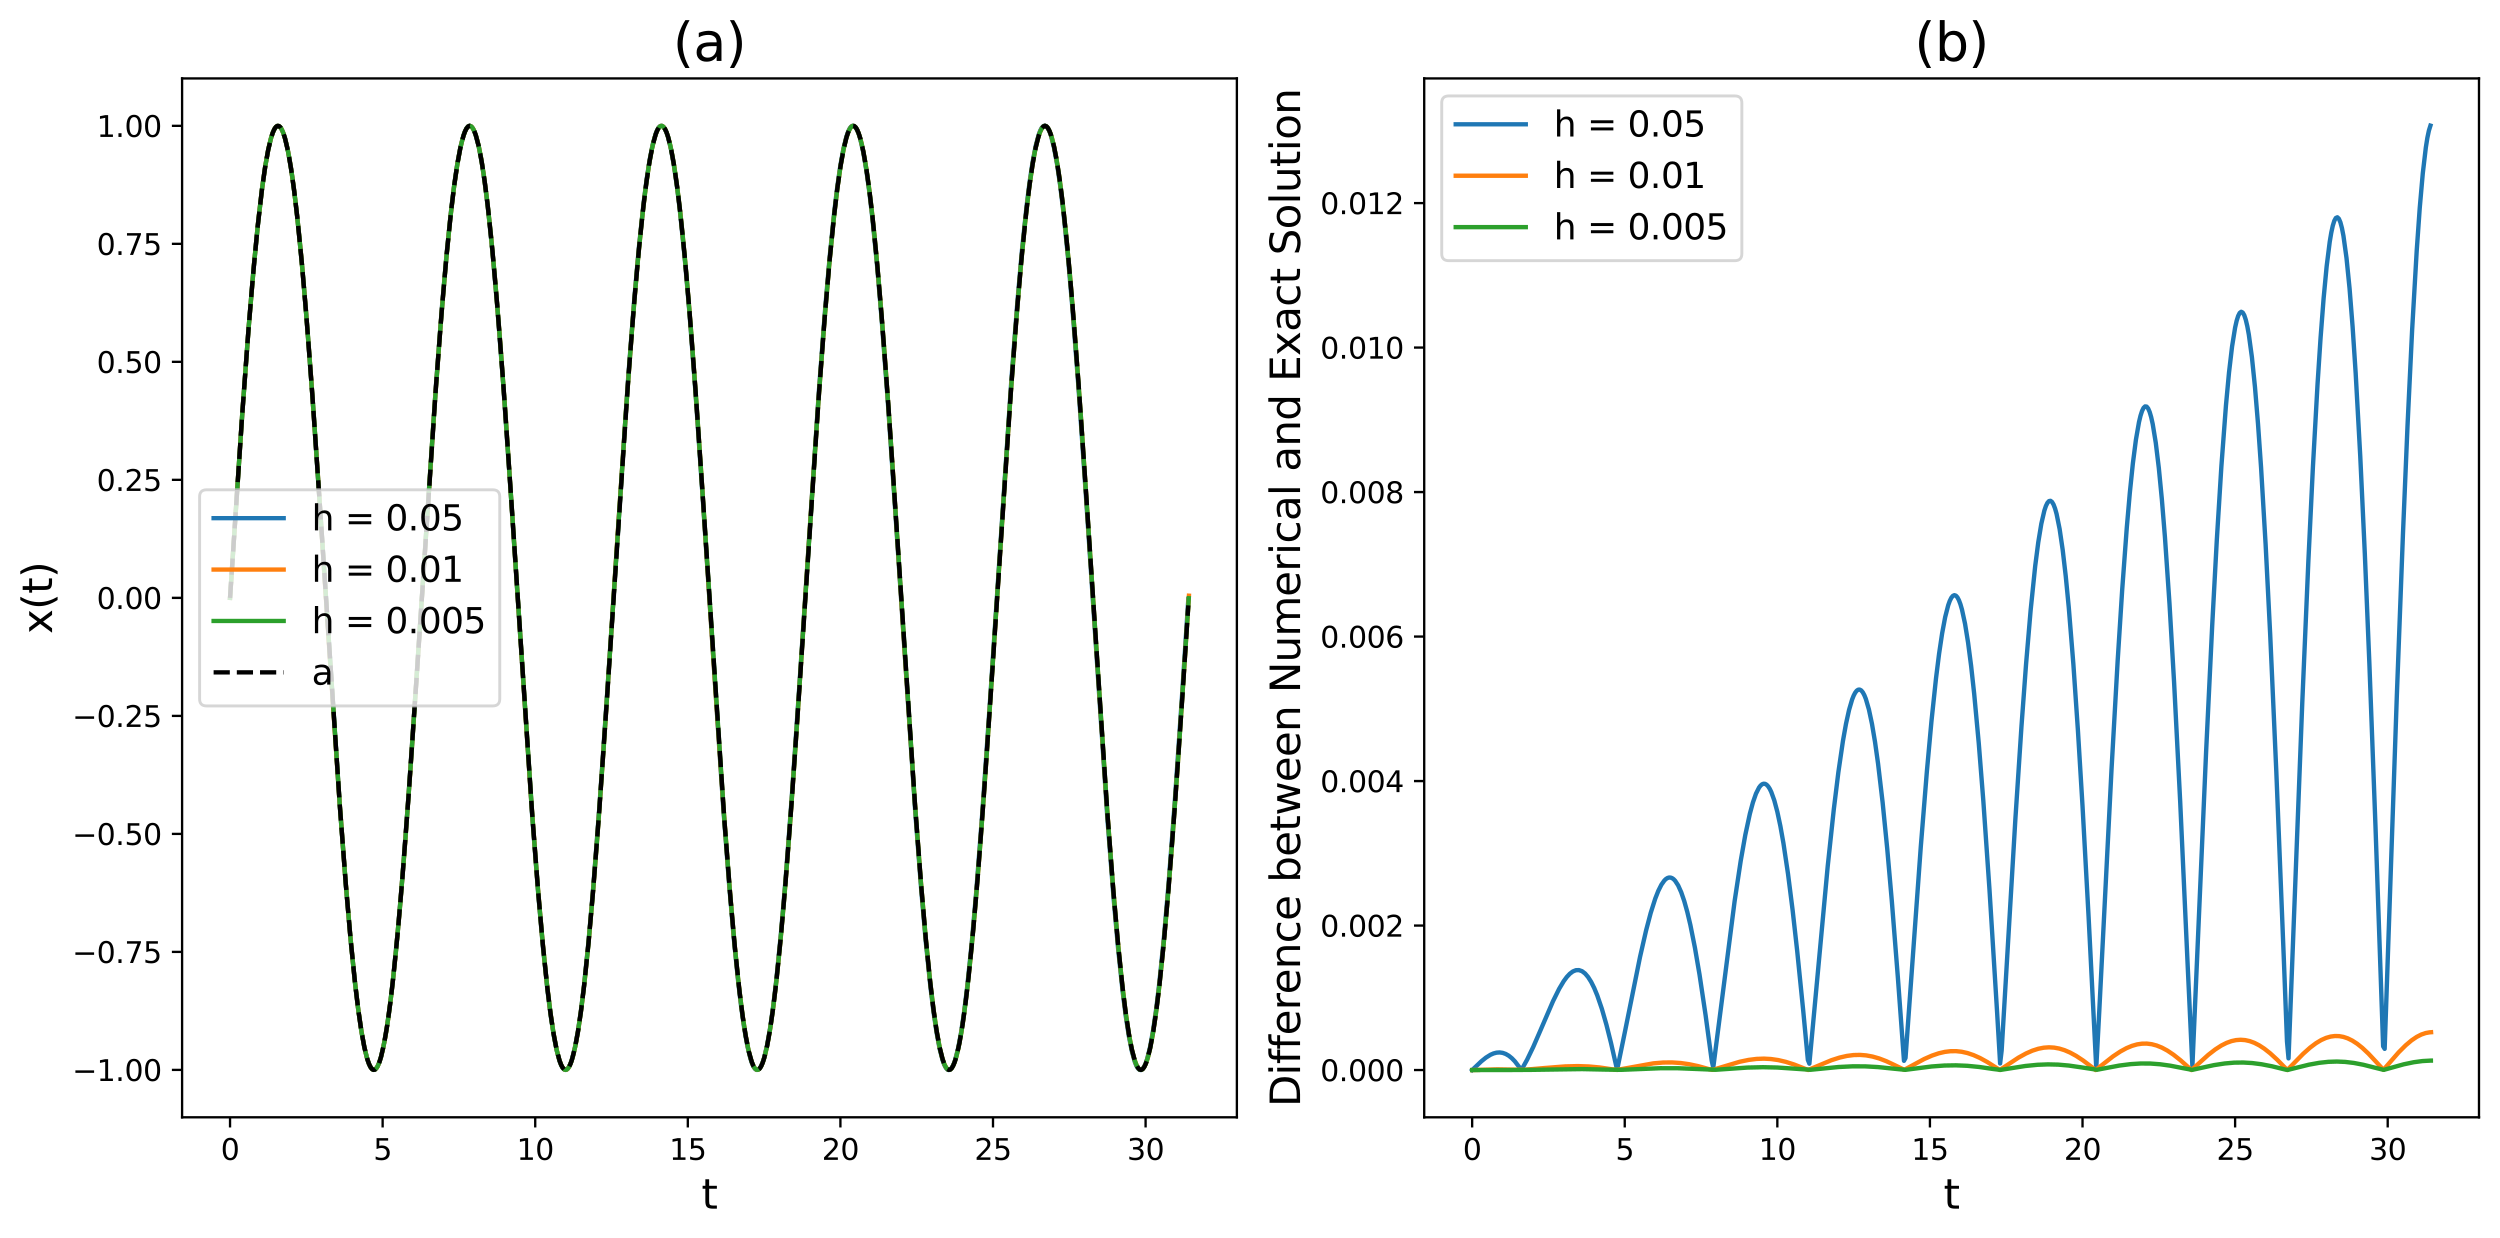 <?xml version="1.0" encoding="utf-8" standalone="no"?>
<!DOCTYPE svg PUBLIC "-//W3C//DTD SVG 1.1//EN"
  "http://www.w3.org/Graphics/SVG/1.1/DTD/svg11.dtd">
<svg xmlns:xlink="http://www.w3.org/1999/xlink" width="856.625pt" height="424.265pt" viewBox="0 0 856.625 424.265" xmlns="http://www.w3.org/2000/svg" version="1.1">
 <defs>
  <style type="text/css">*{stroke-linejoin: round; stroke-linecap: butt}</style>
 </defs>
 <g id="figure_1">
  <g id="patch_1">
   <path d="M 0 424.265 
L 856.625 424.265 
L 856.625 0 
L 0 0 
z
" style="fill: #ffffff"/>
  </g>
  <g id="axes_1">
   <g id="patch_2">
    <path d="M 62.395 382.837 
L 423.815 382.837 
L 423.815 26.877 
L 62.395 26.877 
z
" style="fill: #ffffff"/>
   </g>
   <g id="matplotlib.axis_1">
    <g id="xtick_1">
     <g id="line2d_1">
      <defs>
       <path id="m1bdbadab49" d="M 0 0 
L 0 3.5 
" style="stroke: #000000; stroke-width: 0.8"/>
      </defs>
      <g>
       <use xlink:href="#m1bdbadab49" x="78.823" y="382.837" style="stroke: #000000; stroke-width: 0.8"/>
      </g>
     </g>
     <g id="text_1">
      <!-- 0 -->
      <g transform="translate(75.642 397.436) scale(0.1 -0.1)">
       <defs>
        <path id="DejaVuSans-30" d="M 2034 4250 
Q 1547 4250 1301 3770 
Q 1056 3291 1056 2328 
Q 1056 1369 1301 889 
Q 1547 409 2034 409 
Q 2525 409 2770 889 
Q 3016 1369 3016 2328 
Q 3016 3291 2770 3770 
Q 2525 4250 2034 4250 
z
M 2034 4750 
Q 2819 4750 3233 4129 
Q 3647 3509 3647 2328 
Q 3647 1150 3233 529 
Q 2819 -91 2034 -91 
Q 1250 -91 836 529 
Q 422 1150 422 2328 
Q 422 3509 836 4129 
Q 1250 4750 2034 4750 
z
" transform="scale(0.016)"/>
       </defs>
       <use xlink:href="#DejaVuSans-30"/>
      </g>
     </g>
    </g>
    <g id="xtick_2">
     <g id="line2d_2">
      <g>
       <use xlink:href="#m1bdbadab49" x="131.109" y="382.837" style="stroke: #000000; stroke-width: 0.8"/>
      </g>
     </g>
     <g id="text_2">
      <!-- 5 -->
      <g transform="translate(127.927 397.436) scale(0.1 -0.1)">
       <defs>
        <path id="DejaVuSans-35" d="M 691 4666 
L 3169 4666 
L 3169 4134 
L 1269 4134 
L 1269 2991 
Q 1406 3038 1543 3061 
Q 1681 3084 1819 3084 
Q 2600 3084 3056 2656 
Q 3513 2228 3513 1497 
Q 3513 744 3044 326 
Q 2575 -91 1722 -91 
Q 1428 -91 1123 -41 
Q 819 9 494 109 
L 494 744 
Q 775 591 1075 516 
Q 1375 441 1709 441 
Q 2250 441 2565 725 
Q 2881 1009 2881 1497 
Q 2881 1984 2565 2268 
Q 2250 2553 1709 2553 
Q 1456 2553 1204 2497 
Q 953 2441 691 2322 
L 691 4666 
z
" transform="scale(0.016)"/>
       </defs>
       <use xlink:href="#DejaVuSans-35"/>
      </g>
     </g>
    </g>
    <g id="xtick_3">
     <g id="line2d_3">
      <g>
       <use xlink:href="#m1bdbadab49" x="183.394" y="382.837" style="stroke: #000000; stroke-width: 0.8"/>
      </g>
     </g>
     <g id="text_3">
      <!-- 10 -->
      <g transform="translate(177.032 397.436) scale(0.1 -0.1)">
       <defs>
        <path id="DejaVuSans-31" d="M 794 531 
L 1825 531 
L 1825 4091 
L 703 3866 
L 703 4441 
L 1819 4666 
L 2450 4666 
L 2450 531 
L 3481 531 
L 3481 0 
L 794 0 
L 794 531 
z
" transform="scale(0.016)"/>
       </defs>
       <use xlink:href="#DejaVuSans-31"/>
       <use xlink:href="#DejaVuSans-30" x="63.623"/>
      </g>
     </g>
    </g>
    <g id="xtick_4">
     <g id="line2d_4">
      <g>
       <use xlink:href="#m1bdbadab49" x="235.68" y="382.837" style="stroke: #000000; stroke-width: 0.8"/>
      </g>
     </g>
     <g id="text_4">
      <!-- 15 -->
      <g transform="translate(229.318 397.436) scale(0.1 -0.1)">
       <use xlink:href="#DejaVuSans-31"/>
       <use xlink:href="#DejaVuSans-35" x="63.623"/>
      </g>
     </g>
    </g>
    <g id="xtick_5">
     <g id="line2d_5">
      <g>
       <use xlink:href="#m1bdbadab49" x="287.966" y="382.837" style="stroke: #000000; stroke-width: 0.8"/>
      </g>
     </g>
     <g id="text_5">
      <!-- 20 -->
      <g transform="translate(281.603 397.436) scale(0.1 -0.1)">
       <defs>
        <path id="DejaVuSans-32" d="M 1228 531 
L 3431 531 
L 3431 0 
L 469 0 
L 469 531 
Q 828 903 1448 1529 
Q 2069 2156 2228 2338 
Q 2531 2678 2651 2914 
Q 2772 3150 2772 3378 
Q 2772 3750 2511 3984 
Q 2250 4219 1831 4219 
Q 1534 4219 1204 4116 
Q 875 4013 500 3803 
L 500 4441 
Q 881 4594 1212 4672 
Q 1544 4750 1819 4750 
Q 2544 4750 2975 4387 
Q 3406 4025 3406 3419 
Q 3406 3131 3298 2873 
Q 3191 2616 2906 2266 
Q 2828 2175 2409 1742 
Q 1991 1309 1228 531 
z
" transform="scale(0.016)"/>
       </defs>
       <use xlink:href="#DejaVuSans-32"/>
       <use xlink:href="#DejaVuSans-30" x="63.623"/>
      </g>
     </g>
    </g>
    <g id="xtick_6">
     <g id="line2d_6">
      <g>
       <use xlink:href="#m1bdbadab49" x="340.252" y="382.837" style="stroke: #000000; stroke-width: 0.8"/>
      </g>
     </g>
     <g id="text_6">
      <!-- 25 -->
      <g transform="translate(333.889 397.436) scale(0.1 -0.1)">
       <use xlink:href="#DejaVuSans-32"/>
       <use xlink:href="#DejaVuSans-35" x="63.623"/>
      </g>
     </g>
    </g>
    <g id="xtick_7">
     <g id="line2d_7">
      <g>
       <use xlink:href="#m1bdbadab49" x="392.537" y="382.837" style="stroke: #000000; stroke-width: 0.8"/>
      </g>
     </g>
     <g id="text_7">
      <!-- 30 -->
      <g transform="translate(386.175 397.436) scale(0.1 -0.1)">
       <defs>
        <path id="DejaVuSans-33" d="M 2597 2516 
Q 3050 2419 3304 2112 
Q 3559 1806 3559 1356 
Q 3559 666 3084 287 
Q 2609 -91 1734 -91 
Q 1441 -91 1130 -33 
Q 819 25 488 141 
L 488 750 
Q 750 597 1062 519 
Q 1375 441 1716 441 
Q 2309 441 2620 675 
Q 2931 909 2931 1356 
Q 2931 1769 2642 2001 
Q 2353 2234 1838 2234 
L 1294 2234 
L 1294 2753 
L 1863 2753 
Q 2328 2753 2575 2939 
Q 2822 3125 2822 3475 
Q 2822 3834 2567 4026 
Q 2313 4219 1838 4219 
Q 1578 4219 1281 4162 
Q 984 4106 628 3988 
L 628 4550 
Q 988 4650 1302 4700 
Q 1616 4750 1894 4750 
Q 2613 4750 3031 4423 
Q 3450 4097 3450 3541 
Q 3450 3153 3228 2886 
Q 3006 2619 2597 2516 
z
" transform="scale(0.016)"/>
       </defs>
       <use xlink:href="#DejaVuSans-33"/>
       <use xlink:href="#DejaVuSans-30" x="63.623"/>
      </g>
     </g>
    </g>
    <g id="text_8">
     <!-- t -->
     <g transform="translate(240.36 414.153) scale(0.14 -0.14)">
      <defs>
       <path id="DejaVuSans-74" d="M 1172 4494 
L 1172 3500 
L 2356 3500 
L 2356 3053 
L 1172 3053 
L 1172 1153 
Q 1172 725 1289 603 
Q 1406 481 1766 481 
L 2356 481 
L 2356 0 
L 1766 0 
Q 1100 0 847 248 
Q 594 497 594 1153 
L 594 3053 
L 172 3053 
L 172 3500 
L 594 3500 
L 594 4494 
L 1172 4494 
z
" transform="scale(0.016)"/>
      </defs>
      <use xlink:href="#DejaVuSans-74"/>
     </g>
    </g>
   </g>
   <g id="matplotlib.axis_2">
    <g id="ytick_1">
     <g id="line2d_8">
      <defs>
       <path id="me82909fad4" d="M 0 0 
L -3.5 0 
" style="stroke: #000000; stroke-width: 0.8"/>
      </defs>
      <g>
       <use xlink:href="#me82909fad4" x="62.395" y="366.598" style="stroke: #000000; stroke-width: 0.8"/>
      </g>
     </g>
     <g id="text_9">
      <!-- −1.00 -->
      <g transform="translate(24.749 370.397) scale(0.1 -0.1)">
       <defs>
        <path id="DejaVuSans-2212" d="M 678 2272 
L 4684 2272 
L 4684 1741 
L 678 1741 
L 678 2272 
z
" transform="scale(0.016)"/>
        <path id="DejaVuSans-2e" d="M 684 794 
L 1344 794 
L 1344 0 
L 684 0 
L 684 794 
z
" transform="scale(0.016)"/>
       </defs>
       <use xlink:href="#DejaVuSans-2212"/>
       <use xlink:href="#DejaVuSans-31" x="83.789"/>
       <use xlink:href="#DejaVuSans-2e" x="147.412"/>
       <use xlink:href="#DejaVuSans-30" x="179.199"/>
       <use xlink:href="#DejaVuSans-30" x="242.822"/>
      </g>
     </g>
    </g>
    <g id="ytick_2">
     <g id="line2d_9">
      <g>
       <use xlink:href="#me82909fad4" x="62.395" y="326.163" style="stroke: #000000; stroke-width: 0.8"/>
      </g>
     </g>
     <g id="text_10">
      <!-- −0.75 -->
      <g transform="translate(24.749 329.963) scale(0.1 -0.1)">
       <defs>
        <path id="DejaVuSans-37" d="M 525 4666 
L 3525 4666 
L 3525 4397 
L 1831 0 
L 1172 0 
L 2766 4134 
L 525 4134 
L 525 4666 
z
" transform="scale(0.016)"/>
       </defs>
       <use xlink:href="#DejaVuSans-2212"/>
       <use xlink:href="#DejaVuSans-30" x="83.789"/>
       <use xlink:href="#DejaVuSans-2e" x="147.412"/>
       <use xlink:href="#DejaVuSans-37" x="179.199"/>
       <use xlink:href="#DejaVuSans-35" x="242.822"/>
      </g>
     </g>
    </g>
    <g id="ytick_3">
     <g id="line2d_10">
      <g>
       <use xlink:href="#me82909fad4" x="62.395" y="285.729" style="stroke: #000000; stroke-width: 0.8"/>
      </g>
     </g>
     <g id="text_11">
      <!-- −0.50 -->
      <g transform="translate(24.749 289.528) scale(0.1 -0.1)">
       <use xlink:href="#DejaVuSans-2212"/>
       <use xlink:href="#DejaVuSans-30" x="83.789"/>
       <use xlink:href="#DejaVuSans-2e" x="147.412"/>
       <use xlink:href="#DejaVuSans-35" x="179.199"/>
       <use xlink:href="#DejaVuSans-30" x="242.822"/>
      </g>
     </g>
    </g>
    <g id="ytick_4">
     <g id="line2d_11">
      <g>
       <use xlink:href="#me82909fad4" x="62.395" y="245.294" style="stroke: #000000; stroke-width: 0.8"/>
      </g>
     </g>
     <g id="text_12">
      <!-- −0.25 -->
      <g transform="translate(24.749 249.093) scale(0.1 -0.1)">
       <use xlink:href="#DejaVuSans-2212"/>
       <use xlink:href="#DejaVuSans-30" x="83.789"/>
       <use xlink:href="#DejaVuSans-2e" x="147.412"/>
       <use xlink:href="#DejaVuSans-32" x="179.199"/>
       <use xlink:href="#DejaVuSans-35" x="242.822"/>
      </g>
     </g>
    </g>
    <g id="ytick_5">
     <g id="line2d_12">
      <g>
       <use xlink:href="#me82909fad4" x="62.395" y="204.859" style="stroke: #000000; stroke-width: 0.8"/>
      </g>
     </g>
     <g id="text_13">
      <!-- 0.00 -->
      <g transform="translate(33.129 208.658) scale(0.1 -0.1)">
       <use xlink:href="#DejaVuSans-30"/>
       <use xlink:href="#DejaVuSans-2e" x="63.623"/>
       <use xlink:href="#DejaVuSans-30" x="95.41"/>
       <use xlink:href="#DejaVuSans-30" x="159.033"/>
      </g>
     </g>
    </g>
    <g id="ytick_6">
     <g id="line2d_13">
      <g>
       <use xlink:href="#me82909fad4" x="62.395" y="164.424" style="stroke: #000000; stroke-width: 0.8"/>
      </g>
     </g>
     <g id="text_14">
      <!-- 0.25 -->
      <g transform="translate(33.129 168.223) scale(0.1 -0.1)">
       <use xlink:href="#DejaVuSans-30"/>
       <use xlink:href="#DejaVuSans-2e" x="63.623"/>
       <use xlink:href="#DejaVuSans-32" x="95.41"/>
       <use xlink:href="#DejaVuSans-35" x="159.033"/>
      </g>
     </g>
    </g>
    <g id="ytick_7">
     <g id="line2d_14">
      <g>
       <use xlink:href="#me82909fad4" x="62.395" y="123.99" style="stroke: #000000; stroke-width: 0.8"/>
      </g>
     </g>
     <g id="text_15">
      <!-- 0.50 -->
      <g transform="translate(33.129 127.789) scale(0.1 -0.1)">
       <use xlink:href="#DejaVuSans-30"/>
       <use xlink:href="#DejaVuSans-2e" x="63.623"/>
       <use xlink:href="#DejaVuSans-35" x="95.41"/>
       <use xlink:href="#DejaVuSans-30" x="159.033"/>
      </g>
     </g>
    </g>
    <g id="ytick_8">
     <g id="line2d_15">
      <g>
       <use xlink:href="#me82909fad4" x="62.395" y="83.555" style="stroke: #000000; stroke-width: 0.8"/>
      </g>
     </g>
     <g id="text_16">
      <!-- 0.75 -->
      <g transform="translate(33.129 87.354) scale(0.1 -0.1)">
       <use xlink:href="#DejaVuSans-30"/>
       <use xlink:href="#DejaVuSans-2e" x="63.623"/>
       <use xlink:href="#DejaVuSans-37" x="95.41"/>
       <use xlink:href="#DejaVuSans-35" x="159.033"/>
      </g>
     </g>
    </g>
    <g id="ytick_9">
     <g id="line2d_16">
      <g>
       <use xlink:href="#me82909fad4" x="62.395" y="43.12" style="stroke: #000000; stroke-width: 0.8"/>
      </g>
     </g>
     <g id="text_17">
      <!-- 1.00 -->
      <g transform="translate(33.129 46.919) scale(0.1 -0.1)">
       <use xlink:href="#DejaVuSans-31"/>
       <use xlink:href="#DejaVuSans-2e" x="63.623"/>
       <use xlink:href="#DejaVuSans-30" x="95.41"/>
       <use xlink:href="#DejaVuSans-30" x="159.033"/>
      </g>
     </g>
    </g>
    <g id="text_18">
     <!-- x(t) -->
     <g transform="translate(17.838 217.207) rotate(-90) scale(0.14 -0.14)">
      <defs>
       <path id="DejaVuSans-78" d="M 3513 3500 
L 2247 1797 
L 3578 0 
L 2900 0 
L 1881 1375 
L 863 0 
L 184 0 
L 1544 1831 
L 300 3500 
L 978 3500 
L 1906 2253 
L 2834 3500 
L 3513 3500 
z
" transform="scale(0.016)"/>
       <path id="DejaVuSans-28" d="M 1984 4856 
Q 1566 4138 1362 3434 
Q 1159 2731 1159 2009 
Q 1159 1288 1364 580 
Q 1569 -128 1984 -844 
L 1484 -844 
Q 1016 -109 783 600 
Q 550 1309 550 2009 
Q 550 2706 781 3412 
Q 1013 4119 1484 4856 
L 1984 4856 
z
" transform="scale(0.016)"/>
       <path id="DejaVuSans-29" d="M 513 4856 
L 1013 4856 
Q 1481 4119 1714 3412 
Q 1947 2706 1947 2009 
Q 1947 1309 1714 600 
Q 1481 -109 1013 -844 
L 513 -844 
Q 928 -128 1133 580 
Q 1338 1288 1338 2009 
Q 1338 2731 1133 3434 
Q 928 4138 513 4856 
z
" transform="scale(0.016)"/>
      </defs>
      <use xlink:href="#DejaVuSans-78"/>
      <use xlink:href="#DejaVuSans-28" x="59.18"/>
      <use xlink:href="#DejaVuSans-74" x="98.193"/>
      <use xlink:href="#DejaVuSans-29" x="137.402"/>
     </g>
    </g>
   </g>
   <g id="line2d_17">
    <path d="M 78.823 204.859 
L 83.006 141.85 
L 85.097 113.5 
L 86.666 94.573 
L 88.234 78.125 
L 89.803 64.525 
L 90.849 57.195 
L 91.894 51.342 
L 92.94 47.023 
L 93.463 45.454 
L 93.986 44.283 
L 94.509 43.514 
L 95.031 43.149 
L 95.554 43.188 
L 96.077 43.632 
L 96.6 44.479 
L 97.123 45.727 
L 97.646 47.373 
L 98.691 51.842 
L 99.737 57.842 
L 100.783 65.311 
L 101.829 74.176 
L 103.397 89.893 
L 104.966 108.194 
L 107.057 135.897 
L 109.671 174.254 
L 116.469 276.653 
L 118.56 304.028 
L 120.129 322.018 
L 121.697 337.373 
L 122.743 345.975 
L 123.789 353.165 
L 124.834 358.872 
L 125.88 363.038 
L 126.403 364.531 
L 126.926 365.624 
L 127.449 366.314 
L 127.971 366.601 
L 128.494 366.483 
L 129.017 365.961 
L 129.54 365.036 
L 130.063 363.71 
L 130.586 361.987 
L 131.631 357.367 
L 132.677 351.221 
L 133.723 343.612 
L 134.769 334.616 
L 136.337 318.719 
L 137.906 300.264 
L 139.997 272.4 
L 142.611 233.921 
L 149.409 131.656 
L 151.5 104.447 
L 153.069 86.616 
L 154.637 71.443 
L 155.683 62.975 
L 156.729 55.926 
L 157.774 50.366 
L 158.82 46.351 
L 159.343 44.936 
L 159.866 43.921 
L 160.389 43.308 
L 160.911 43.1 
L 161.434 43.297 
L 161.957 43.897 
L 162.48 44.9 
L 163.003 46.304 
L 164.049 50.296 
L 165.094 55.834 
L 166.14 62.862 
L 167.186 71.31 
L 168.754 86.456 
L 170.323 104.264 
L 172.414 131.448 
L 175.029 169.408 
L 182.349 279.464 
L 184.44 306.503 
L 186.009 324.175 
L 187.577 339.164 
L 188.623 347.498 
L 189.669 354.406 
L 190.714 359.818 
L 191.76 363.681 
L 192.283 365.019 
L 192.806 365.956 
L 193.329 366.49 
L 193.852 366.619 
L 194.374 366.344 
L 194.897 365.665 
L 195.42 364.584 
L 195.943 363.103 
L 196.989 358.959 
L 198.034 353.273 
L 199.08 346.103 
L 200.126 337.521 
L 201.694 322.191 
L 203.263 304.223 
L 205.354 276.869 
L 207.969 238.776 
L 215.289 128.859 
L 217.38 101.991 
L 218.949 84.481 
L 220.517 69.677 
L 221.563 61.478 
L 222.609 54.712 
L 223.654 49.448 
L 224.7 45.738 
L 225.223 44.478 
L 225.746 43.619 
L 226.269 43.164 
L 226.792 43.113 
L 227.314 43.466 
L 227.837 44.224 
L 228.36 45.383 
L 228.883 46.941 
L 229.929 51.238 
L 230.974 57.07 
L 232.02 64.381 
L 233.066 73.096 
L 234.634 88.609 
L 236.203 106.735 
L 238.294 134.256 
L 240.909 172.479 
L 247.706 275.047 
L 249.797 302.617 
L 251.366 320.79 
L 252.934 336.357 
L 253.98 345.112 
L 255.026 352.465 
L 256.072 358.341 
L 257.117 362.683 
L 257.64 364.264 
L 258.163 365.446 
L 258.686 366.227 
L 259.209 366.604 
L 259.732 366.576 
L 260.254 366.144 
L 260.777 365.308 
L 261.3 364.071 
L 261.823 362.436 
L 262.869 357.988 
L 263.914 352.009 
L 264.96 344.558 
L 266.006 335.71 
L 267.574 320.015 
L 269.143 301.733 
L 271.234 274.047 
L 273.849 235.698 
L 280.646 133.254 
L 282.737 105.848 
L 284.306 87.831 
L 285.874 72.445 
L 286.92 63.822 
L 287.966 56.609 
L 289.012 50.879 
L 290.057 46.689 
L 290.58 45.185 
L 291.103 44.081 
L 291.626 43.378 
L 292.149 43.08 
L 292.672 43.186 
L 293.194 43.697 
L 293.717 44.611 
L 294.24 45.926 
L 294.763 47.638 
L 295.809 52.237 
L 296.854 58.363 
L 297.9 65.953 
L 298.946 74.933 
L 300.514 90.807 
L 302.083 109.244 
L 304.174 137.092 
L 306.789 175.563 
L 313.586 277.874 
L 315.677 305.114 
L 317.246 322.973 
L 318.814 338.177 
L 319.86 346.667 
L 320.906 353.739 
L 321.952 359.322 
L 322.997 363.36 
L 323.52 364.787 
L 324.043 365.813 
L 324.566 366.437 
L 325.089 366.657 
L 325.612 366.472 
L 326.134 365.883 
L 326.657 364.891 
L 327.18 363.499 
L 328.226 359.528 
L 329.272 354.01 
L 330.317 347.001 
L 331.363 338.571 
L 332.932 323.448 
L 334.5 305.66 
L 336.592 278.494 
L 339.206 240.544 
L 346.526 130.44 
L 348.617 103.369 
L 350.186 85.67 
L 351.754 70.65 
L 352.8 62.294 
L 353.846 55.363 
L 354.892 49.928 
L 355.937 46.042 
L 356.46 44.693 
L 356.983 43.744 
L 357.506 43.198 
L 358.029 43.057 
L 358.552 43.321 
L 359.074 43.988 
L 359.597 45.059 
L 360.12 46.528 
L 361.166 50.652 
L 362.212 56.317 
L 363.257 63.468 
L 364.303 72.032 
L 365.872 87.34 
L 367.44 105.288 
L 369.532 132.624 
L 372.146 170.708 
L 379.466 280.674 
L 381.557 307.574 
L 383.126 325.112 
L 384.694 339.947 
L 385.74 348.168 
L 386.786 354.957 
L 387.832 360.244 
L 388.877 363.977 
L 389.4 365.249 
L 389.923 366.12 
L 390.446 366.587 
L 390.969 366.649 
L 391.492 366.307 
L 392.014 365.561 
L 392.537 364.413 
L 393.06 362.866 
L 394.106 358.59 
L 395.152 352.778 
L 396.197 345.486 
L 397.243 336.788 
L 398.812 321.298 
L 400.38 303.19 
L 402.472 275.687 
L 405.086 237.473 
L 407.177 205.321 
L 407.177 205.321 
" clip-path="url(#p02c45d33d9)" style="fill: none; stroke: #1f77b4; stroke-width: 1.5; stroke-linecap: square"/>
   </g>
   <g id="line2d_18">
    <path d="M 78.823 204.859 
L 83.006 141.874 
L 85.202 112.203 
L 86.979 91.11 
L 88.443 76.178 
L 89.803 64.561 
L 90.953 56.575 
L 91.999 50.868 
L 92.835 47.408 
L 93.567 45.206 
L 94.195 43.941 
L 94.718 43.328 
L 95.136 43.129 
L 95.554 43.189 
L 95.973 43.507 
L 96.495 44.268 
L 97.123 45.711 
L 97.855 48.117 
L 98.691 51.807 
L 99.633 57.127 
L 100.678 64.438 
L 101.829 74.097 
L 103.188 87.54 
L 104.757 105.496 
L 106.534 128.52 
L 108.835 161.477 
L 112.913 223.974 
L 116.155 272.058 
L 118.246 299.947 
L 119.919 319.577 
L 121.383 334.365 
L 122.638 345.033 
L 123.789 353.044 
L 124.834 358.774 
L 125.671 362.253 
L 126.403 364.472 
L 127.03 365.752 
L 127.553 366.377 
L 127.971 366.586 
L 128.39 366.536 
L 128.808 366.228 
L 129.331 365.479 
L 129.854 364.329 
L 130.481 362.424 
L 131.213 359.484 
L 132.05 355.198 
L 132.991 349.229 
L 134.141 340.351 
L 135.396 328.803 
L 136.86 313.09 
L 138.533 292.559 
L 140.52 265.315 
L 143.239 224.716 
L 149.095 136.418 
L 151.186 108.668 
L 152.859 89.181 
L 154.323 74.538 
L 155.578 64.008 
L 156.729 56.131 
L 157.67 51.021 
L 158.506 47.522 
L 159.238 45.286 
L 159.866 43.991 
L 160.389 43.354 
L 160.807 43.135 
L 161.225 43.175 
L 161.643 43.474 
L 162.166 44.21 
L 162.689 45.347 
L 163.317 47.238 
L 164.049 50.161 
L 164.885 54.428 
L 165.826 60.377 
L 166.977 69.231 
L 168.231 80.755 
L 169.695 96.443 
L 171.369 116.95 
L 173.356 144.172 
L 176.074 184.755 
L 181.93 273.074 
L 184.022 300.85 
L 185.695 320.363 
L 187.159 335.032 
L 188.414 345.588 
L 189.564 353.489 
L 190.61 359.114 
L 191.446 362.507 
L 192.178 364.649 
L 192.806 365.863 
L 193.329 366.432 
L 193.747 366.596 
L 194.165 366.501 
L 194.584 366.148 
L 195.106 365.344 
L 195.734 363.85 
L 196.466 361.384 
L 197.302 357.628 
L 198.244 352.235 
L 199.289 344.847 
L 200.44 335.107 
L 201.799 321.577 
L 203.368 303.534 
L 205.145 280.43 
L 207.446 247.402 
L 211.733 181.674 
L 214.766 136.87 
L 216.857 109.069 
L 218.53 89.529 
L 219.994 74.834 
L 221.249 64.253 
L 222.4 56.328 
L 223.445 50.679 
L 224.282 47.267 
L 225.014 45.107 
L 225.641 43.879 
L 226.164 43.298 
L 226.582 43.124 
L 227.001 43.208 
L 227.419 43.551 
L 227.942 44.343 
L 228.569 45.823 
L 229.301 48.272 
L 230.138 52.009 
L 231.079 57.38 
L 232.125 64.747 
L 233.275 74.463 
L 234.634 87.968 
L 236.203 105.986 
L 237.981 129.067 
L 240.281 162.076 
L 244.464 226.195 
L 247.601 272.622 
L 249.693 300.448 
L 251.366 320.014 
L 252.83 334.736 
L 254.085 345.342 
L 255.235 353.291 
L 256.281 358.964 
L 257.117 362.395 
L 257.849 364.572 
L 258.477 365.815 
L 259 366.408 
L 259.418 366.593 
L 259.836 366.518 
L 260.254 366.185 
L 260.777 365.405 
L 261.405 363.941 
L 262.137 361.509 
L 262.973 357.791 
L 263.914 352.44 
L 264.96 345.096 
L 266.11 335.402 
L 267.47 321.922 
L 269.038 303.929 
L 270.816 280.871 
L 273.117 247.883 
L 277.3 183.77 
L 280.437 137.322 
L 282.528 109.471 
L 284.201 89.879 
L 285.665 75.131 
L 286.92 64.5 
L 288.07 56.526 
L 289.116 50.83 
L 289.953 47.379 
L 290.685 45.186 
L 291.312 43.928 
L 291.835 43.322 
L 292.253 43.128 
L 292.672 43.192 
L 293.09 43.516 
L 293.613 44.283 
L 294.24 45.732 
L 294.972 48.147 
L 295.809 51.846 
L 296.75 57.176 
L 297.796 64.498 
L 298.946 74.169 
L 300.305 87.625 
L 301.874 105.593 
L 303.652 128.628 
L 305.952 161.595 
L 310.03 224.096 
L 313.272 272.17 
L 315.364 300.046 
L 317.037 319.664 
L 318.501 334.438 
L 319.756 345.094 
L 320.906 353.093 
L 321.952 358.812 
L 322.788 362.282 
L 323.52 364.492 
L 324.148 365.765 
L 324.67 366.384 
L 325.089 366.588 
L 325.507 366.533 
L 325.925 366.22 
L 326.448 365.465 
L 326.971 364.309 
L 327.598 362.396 
L 328.33 359.448 
L 329.167 355.153 
L 330.108 349.174 
L 331.258 340.285 
L 332.513 328.725 
L 333.977 312.999 
L 335.65 292.456 
L 337.637 265.201 
L 340.356 224.594 
L 346.212 136.307 
L 348.304 108.569 
L 349.977 89.095 
L 351.441 74.465 
L 352.696 63.947 
L 353.846 56.083 
L 354.787 50.983 
L 355.624 47.494 
L 356.356 45.266 
L 356.983 43.978 
L 357.506 43.347 
L 357.924 43.133 
L 358.342 43.178 
L 358.761 43.481 
L 359.284 44.224 
L 359.806 45.367 
L 360.434 47.266 
L 361.166 50.196 
L 362.002 54.473 
L 362.944 60.432 
L 364.094 69.297 
L 365.349 80.833 
L 366.813 96.534 
L 368.486 117.053 
L 370.473 144.286 
L 373.192 184.876 
L 379.048 273.186 
L 381.139 300.949 
L 382.812 320.449 
L 384.276 335.105 
L 385.531 345.648 
L 386.681 353.537 
L 387.622 358.659 
L 388.459 362.167 
L 389.191 364.412 
L 389.818 365.714 
L 390.341 366.357 
L 390.76 366.581 
L 391.178 366.547 
L 391.596 366.253 
L 392.119 365.523 
L 392.642 364.392 
L 393.269 362.508 
L 394.001 359.594 
L 394.838 355.337 
L 395.779 349.398 
L 396.929 340.557 
L 398.184 329.045 
L 399.648 313.369 
L 401.321 292.875 
L 403.308 265.663 
L 406.027 225.089 
L 407.387 204.115 
L 407.387 204.115 
" clip-path="url(#p02c45d33d9)" style="fill: none; stroke: #ff7f0e; stroke-width: 1.5; stroke-linecap: square"/>
   </g>
   <g id="line2d_19">
    <path d="M 78.823 204.859 
L 83.006 141.875 
L 85.202 112.204 
L 86.979 91.111 
L 88.496 75.691 
L 89.803 64.563 
L 90.953 56.576 
L 91.947 51.118 
L 92.835 47.408 
L 93.567 45.206 
L 94.195 43.941 
L 94.718 43.329 
L 95.136 43.129 
L 95.502 43.167 
L 95.92 43.453 
L 96.391 44.084 
L 96.966 45.296 
L 97.593 47.168 
L 98.325 50.07 
L 99.162 54.313 
L 100.155 60.6 
L 101.253 69.06 
L 102.508 80.553 
L 103.92 95.611 
L 105.593 116.008 
L 107.58 143.131 
L 110.247 182.837 
L 116.416 275.708 
L 118.455 302.538 
L 120.129 321.829 
L 121.593 336.272 
L 122.847 346.614 
L 123.945 353.996 
L 124.939 359.26 
L 125.775 362.616 
L 126.507 364.724 
L 127.135 365.909 
L 127.658 366.453 
L 128.076 366.598 
L 128.442 366.512 
L 128.86 366.172 
L 129.331 365.48 
L 129.906 364.194 
L 130.586 362.053 
L 131.37 358.758 
L 132.259 353.979 
L 133.252 347.366 
L 134.403 338.107 
L 135.71 325.638 
L 137.174 309.445 
L 138.899 287.76 
L 140.991 258.516 
L 144.023 212.645 
L 148.729 141.601 
L 150.873 112.623 
L 152.65 91.475 
L 154.167 75.999 
L 155.474 64.817 
L 156.624 56.781 
L 157.617 51.277 
L 158.506 47.526 
L 159.238 45.289 
L 159.866 43.993 
L 160.389 43.355 
L 160.807 43.136 
L 161.173 43.156 
L 161.591 43.421 
L 162.062 44.029 
L 162.585 45.085 
L 163.212 46.88 
L 163.944 49.692 
L 164.781 53.836 
L 165.722 59.65 
L 166.82 67.915 
L 168.075 79.202 
L 169.486 94.052 
L 171.107 113.569 
L 173.042 139.686 
L 175.604 177.537 
L 182.453 280.301 
L 184.44 305.963 
L 186.113 324.784 
L 187.525 338.3 
L 188.78 348.281 
L 189.878 355.327 
L 190.819 360.05 
L 191.656 363.194 
L 192.388 365.115 
L 192.963 366.074 
L 193.433 366.496 
L 193.852 366.596 
L 194.218 366.472 
L 194.636 366.088 
L 195.106 365.347 
L 195.682 364 
L 196.361 361.789 
L 197.146 358.414 
L 198.034 353.547 
L 199.028 346.839 
L 200.178 337.477 
L 201.485 324.899 
L 202.949 308.598 
L 204.675 286.808 
L 206.818 256.706 
L 210.008 208.307 
L 214.4 142.071 
L 216.596 112.379 
L 218.374 91.263 
L 219.89 75.819 
L 221.197 64.669 
L 222.347 56.661 
L 223.341 51.184 
L 224.23 47.457 
L 224.962 45.241 
L 225.589 43.962 
L 226.112 43.34 
L 226.53 43.132 
L 226.896 43.162 
L 227.314 43.44 
L 227.785 44.06 
L 228.308 45.132 
L 228.935 46.944 
L 229.667 49.776 
L 230.504 53.942 
L 231.445 59.781 
L 232.543 68.074 
L 233.798 79.39 
L 235.21 94.269 
L 236.83 113.815 
L 238.765 139.959 
L 241.327 177.831 
L 248.124 279.848 
L 250.111 305.563 
L 251.784 324.441 
L 253.196 338.01 
L 254.451 348.044 
L 255.549 355.139 
L 256.49 359.905 
L 257.326 363.089 
L 258.058 365.045 
L 258.634 366.032 
L 259.104 366.477 
L 259.522 366.598 
L 259.888 366.491 
L 260.307 366.127 
L 260.777 365.409 
L 261.352 364.091 
L 262.032 361.912 
L 262.816 358.574 
L 263.705 353.748 
L 264.699 347.083 
L 265.849 337.769 
L 267.156 325.241 
L 268.62 308.99 
L 270.346 287.248 
L 272.489 257.19 
L 275.626 209.626 
L 280.123 141.797 
L 282.319 112.134 
L 284.097 91.051 
L 285.613 75.64 
L 286.92 64.52 
L 288.07 56.542 
L 289.064 51.092 
L 289.953 47.389 
L 290.685 45.193 
L 291.312 43.932 
L 291.835 43.324 
L 292.253 43.129 
L 292.619 43.169 
L 293.038 43.459 
L 293.508 44.093 
L 294.083 45.31 
L 294.711 47.187 
L 295.443 50.094 
L 296.279 54.344 
L 297.273 60.638 
L 298.371 69.106 
L 299.626 80.607 
L 301.037 95.674 
L 302.71 116.079 
L 304.697 143.209 
L 307.364 182.921 
L 313.481 275.056 
L 315.52 301.96 
L 317.246 321.887 
L 318.71 336.321 
L 319.965 346.655 
L 321.063 354.028 
L 322.056 359.286 
L 322.893 362.634 
L 323.625 364.737 
L 324.252 365.916 
L 324.775 366.456 
L 325.193 366.598 
L 325.559 366.509 
L 325.978 366.166 
L 326.448 365.47 
L 327.023 364.179 
L 327.703 362.033 
L 328.487 358.732 
L 329.376 353.947 
L 330.37 347.326 
L 331.52 338.059 
L 332.827 325.581 
L 334.291 309.38 
L 336.016 287.687 
L 338.108 258.437 
L 341.193 211.753 
L 345.846 141.523 
L 347.99 112.553 
L 349.768 91.414 
L 351.284 75.948 
L 352.591 64.775 
L 353.741 56.747 
L 354.735 51.251 
L 355.624 47.506 
L 356.356 45.275 
L 356.983 43.984 
L 357.506 43.351 
L 357.924 43.135 
L 358.29 43.158 
L 358.708 43.426 
L 359.179 44.038 
L 359.702 45.098 
L 360.329 46.898 
L 361.061 49.716 
L 361.898 53.866 
L 362.839 59.687 
L 363.937 67.96 
L 365.192 79.256 
L 366.604 94.113 
L 368.224 113.639 
L 370.159 139.763 
L 372.721 177.62 
L 379.518 279.659 
L 381.505 305.396 
L 383.178 324.297 
L 384.59 337.889 
L 385.845 347.945 
L 386.943 355.06 
L 387.884 359.844 
L 388.72 363.045 
L 389.452 365.016 
L 390.028 366.014 
L 390.498 366.469 
L 390.916 366.598 
L 391.282 366.499 
L 391.701 366.143 
L 392.171 365.435 
L 392.746 364.128 
L 393.426 361.963 
L 394.21 358.64 
L 395.099 353.831 
L 396.093 347.185 
L 397.243 337.89 
L 398.55 325.383 
L 400.014 309.153 
L 401.74 287.431 
L 403.831 258.156 
L 406.916 211.455 
L 407.334 204.988 
L 407.334 204.988 
" clip-path="url(#p02c45d33d9)" style="fill: none; stroke: #2ca02c; stroke-width: 1.5; stroke-linecap: square"/>
   </g>
   <g id="line2d_20">
    <path d="M 78.823 204.859 
L 83.006 141.875 
L 85.097 113.534 
L 86.666 94.611 
L 88.234 78.165 
L 89.803 64.563 
L 90.849 57.23 
L 91.894 51.371 
L 92.94 47.047 
L 93.463 45.473 
L 93.986 44.299 
L 94.509 43.525 
L 95.031 43.155 
L 95.554 43.189 
L 96.077 43.627 
L 96.6 44.468 
L 97.123 45.71 
L 97.646 47.35 
L 98.691 51.805 
L 99.737 57.79 
L 100.783 65.244 
L 101.829 74.094 
L 103.397 89.786 
L 104.966 108.063 
L 107.057 135.735 
L 109.671 174.06 
L 116.469 276.432 
L 118.56 303.82 
L 120.129 321.827 
L 121.697 337.206 
L 122.743 345.827 
L 123.789 353.039 
L 124.834 358.77 
L 125.88 362.964 
L 126.403 364.47 
L 126.926 365.578 
L 127.449 366.283 
L 127.971 366.586 
L 128.494 366.484 
L 129.017 365.978 
L 129.54 365.069 
L 130.063 363.76 
L 130.586 362.054 
L 131.631 357.468 
L 132.677 351.357 
L 133.723 343.782 
L 134.769 334.82 
L 136.337 318.972 
L 137.906 300.563 
L 139.997 272.751 
L 142.611 234.322 
L 149.409 132.069 
L 151.5 104.826 
L 153.069 86.956 
L 154.637 71.735 
L 155.683 63.23 
L 156.729 56.14 
L 157.774 50.535 
L 158.82 46.473 
L 159.343 45.034 
L 159.866 43.994 
L 160.389 43.356 
L 160.911 43.121 
L 161.434 43.291 
L 161.957 43.865 
L 162.48 44.841 
L 163.003 46.217 
L 164.049 50.155 
L 165.094 55.638 
L 166.14 62.612 
L 167.186 71.008 
L 168.754 86.078 
L 170.323 103.817 
L 172.414 130.922 
L 175.029 168.809 
L 182.349 278.86 
L 184.44 305.957 
L 186.009 323.688 
L 187.577 338.751 
L 188.623 347.14 
L 189.669 354.108 
L 190.714 359.584 
L 191.76 363.515 
L 192.283 364.887 
L 192.806 365.86 
L 193.329 366.43 
L 193.852 366.596 
L 194.374 366.359 
L 194.897 365.717 
L 195.42 364.673 
L 195.943 363.23 
L 196.989 359.161 
L 198.034 353.55 
L 199.08 346.454 
L 200.126 337.943 
L 201.694 322.713 
L 203.263 304.836 
L 205.354 277.585 
L 207.969 239.582 
L 215.289 129.651 
L 217.38 102.703 
L 218.949 85.111 
L 220.517 70.209 
L 221.563 61.936 
L 222.609 55.092 
L 223.654 49.743 
L 224.7 45.945 
L 225.223 44.639 
L 225.746 43.734 
L 226.269 43.232 
L 226.792 43.133 
L 227.314 43.439 
L 227.837 44.149 
L 228.36 45.26 
L 228.883 46.769 
L 229.929 50.97 
L 230.974 56.708 
L 232.02 63.926 
L 233.066 72.553 
L 234.634 87.941 
L 236.203 105.955 
L 238.294 133.351 
L 240.909 171.465 
L 248.229 281.268 
L 250.32 308.066 
L 251.889 325.516 
L 253.457 340.258 
L 254.503 348.413 
L 255.549 355.135 
L 256.594 360.355 
L 257.64 364.021 
L 258.163 365.259 
L 258.686 366.097 
L 259.209 366.531 
L 259.732 366.562 
L 260.254 366.188 
L 260.777 365.411 
L 261.3 364.232 
L 261.823 362.656 
L 262.869 358.324 
L 263.914 352.459 
L 264.96 345.119 
L 266.006 336.378 
L 267.574 320.833 
L 269.143 302.684 
L 271.234 275.145 
L 273.849 236.921 
L 280.646 134.443 
L 282.737 106.92 
L 284.306 88.785 
L 285.874 73.256 
L 286.92 64.527 
L 287.966 57.2 
L 289.012 51.349 
L 290.057 47.031 
L 290.58 45.461 
L 291.103 44.29 
L 291.626 43.52 
L 292.149 43.154 
L 292.672 43.191 
L 293.194 43.633 
L 293.717 44.477 
L 294.24 45.723 
L 294.763 47.366 
L 295.809 51.829 
L 296.854 57.82 
L 297.9 65.281 
L 298.946 74.136 
L 300.514 89.837 
L 302.083 108.12 
L 304.174 135.8 
L 306.789 174.131 
L 313.586 276.496 
L 315.677 303.877 
L 317.246 321.876 
L 318.814 337.248 
L 319.86 345.862 
L 320.906 353.068 
L 321.952 358.792 
L 322.997 362.979 
L 323.52 364.482 
L 324.043 365.586 
L 324.566 366.288 
L 325.089 366.586 
L 325.612 366.481 
L 326.134 365.971 
L 326.657 365.059 
L 327.18 363.747 
L 327.703 362.037 
L 328.749 357.444 
L 329.794 351.326 
L 330.84 343.745 
L 331.886 334.777 
L 333.454 318.922 
L 335.023 300.505 
L 337.114 272.686 
L 339.729 234.251 
L 346.526 132.005 
L 348.617 104.769 
L 350.186 86.907 
L 351.754 71.694 
L 352.8 63.195 
L 353.846 56.111 
L 354.892 50.514 
L 355.937 46.459 
L 356.46 45.023 
L 356.983 43.986 
L 357.506 43.352 
L 358.029 43.121 
L 358.552 43.295 
L 359.074 43.872 
L 359.597 44.852 
L 360.12 46.231 
L 361.166 50.176 
L 362.212 55.666 
L 363.257 62.646 
L 364.303 71.048 
L 365.872 86.127 
L 367.44 103.873 
L 369.532 130.985 
L 372.146 168.879 
L 379.466 278.924 
L 381.557 306.013 
L 383.126 323.737 
L 384.694 338.791 
L 385.74 347.174 
L 386.786 354.135 
L 387.832 359.605 
L 388.877 363.529 
L 389.4 364.898 
L 389.923 365.867 
L 390.446 366.433 
L 390.969 366.596 
L 391.492 366.355 
L 392.014 365.709 
L 392.537 364.662 
L 393.06 363.216 
L 394.106 359.14 
L 395.152 353.522 
L 396.197 346.419 
L 397.243 337.902 
L 398.812 322.663 
L 400.38 304.779 
L 402.472 277.52 
L 405.086 239.512 
L 407.177 207.435 
L 407.177 207.435 
" clip-path="url(#p02c45d33d9)" style="fill: none; stroke-dasharray: 5.55,2.4; stroke-dashoffset: 0; stroke: #000000; stroke-width: 1.5"/>
   </g>
   <g id="patch_3">
    <path d="M 62.395 382.837 
L 62.395 26.877 
" style="fill: none; stroke: #000000; stroke-width: 0.8; stroke-linejoin: miter; stroke-linecap: square"/>
   </g>
   <g id="patch_4">
    <path d="M 423.815 382.837 
L 423.815 26.877 
" style="fill: none; stroke: #000000; stroke-width: 0.8; stroke-linejoin: miter; stroke-linecap: square"/>
   </g>
   <g id="patch_5">
    <path d="M 62.395 382.837 
L 423.815 382.837 
" style="fill: none; stroke: #000000; stroke-width: 0.8; stroke-linejoin: miter; stroke-linecap: square"/>
   </g>
   <g id="patch_6">
    <path d="M 62.395 26.877 
L 423.815 26.877 
" style="fill: none; stroke: #000000; stroke-width: 0.8; stroke-linejoin: miter; stroke-linecap: square"/>
   </g>
   <g id="text_19">
    <!-- (a) -->
    <g transform="translate(230.567 20.877) scale(0.18 -0.18)">
     <defs>
      <path id="DejaVuSans-61" d="M 2194 1759 
Q 1497 1759 1228 1600 
Q 959 1441 959 1056 
Q 959 750 1161 570 
Q 1363 391 1709 391 
Q 2188 391 2477 730 
Q 2766 1069 2766 1631 
L 2766 1759 
L 2194 1759 
z
M 3341 1997 
L 3341 0 
L 2766 0 
L 2766 531 
Q 2569 213 2275 61 
Q 1981 -91 1556 -91 
Q 1019 -91 701 211 
Q 384 513 384 1019 
Q 384 1609 779 1909 
Q 1175 2209 1959 2209 
L 2766 2209 
L 2766 2266 
Q 2766 2663 2505 2880 
Q 2244 3097 1772 3097 
Q 1472 3097 1187 3025 
Q 903 2953 641 2809 
L 641 3341 
Q 956 3463 1253 3523 
Q 1550 3584 1831 3584 
Q 2591 3584 2966 3190 
Q 3341 2797 3341 1997 
z
" transform="scale(0.016)"/>
     </defs>
     <use xlink:href="#DejaVuSans-28"/>
     <use xlink:href="#DejaVuSans-61" x="39.014"/>
     <use xlink:href="#DejaVuSans-29" x="100.293"/>
    </g>
   </g>
   <g id="legend_1">
    <g id="patch_7">
     <path d="M 70.795 241.885 
L 168.837 241.885 
Q 171.237 241.885 171.237 239.485 
L 171.237 170.23 
Q 171.237 167.83 168.837 167.83 
L 70.795 167.83 
Q 68.395 167.83 68.395 170.23 
L 68.395 239.485 
Q 68.395 241.885 70.795 241.885 
z
" style="fill: #ffffff; opacity: 0.8; stroke: #cccccc; stroke-linejoin: miter"/>
    </g>
    <g id="line2d_21">
     <path d="M 73.195 177.548 
L 85.195 177.548 
L 97.195 177.548 
" style="fill: none; stroke: #1f77b4; stroke-width: 1.5; stroke-linecap: square"/>
    </g>
    <g id="text_20">
     <!-- h = 0.05 -->
     <g transform="translate(106.795 181.748) scale(0.12 -0.12)">
      <defs>
       <path id="DejaVuSans-68" d="M 3513 2113 
L 3513 0 
L 2938 0 
L 2938 2094 
Q 2938 2591 2744 2837 
Q 2550 3084 2163 3084 
Q 1697 3084 1428 2787 
Q 1159 2491 1159 1978 
L 1159 0 
L 581 0 
L 581 4863 
L 1159 4863 
L 1159 2956 
Q 1366 3272 1645 3428 
Q 1925 3584 2291 3584 
Q 2894 3584 3203 3211 
Q 3513 2838 3513 2113 
z
" transform="scale(0.016)"/>
       <path id="DejaVuSans-20" transform="scale(0.016)"/>
       <path id="DejaVuSans-3d" d="M 678 2906 
L 4684 2906 
L 4684 2381 
L 678 2381 
L 678 2906 
z
M 678 1631 
L 4684 1631 
L 4684 1100 
L 678 1100 
L 678 1631 
z
" transform="scale(0.016)"/>
      </defs>
      <use xlink:href="#DejaVuSans-68"/>
      <use xlink:href="#DejaVuSans-20" x="63.379"/>
      <use xlink:href="#DejaVuSans-3d" x="95.166"/>
      <use xlink:href="#DejaVuSans-20" x="178.955"/>
      <use xlink:href="#DejaVuSans-30" x="210.742"/>
      <use xlink:href="#DejaVuSans-2e" x="274.365"/>
      <use xlink:href="#DejaVuSans-30" x="306.152"/>
      <use xlink:href="#DejaVuSans-35" x="369.775"/>
     </g>
    </g>
    <g id="line2d_22">
     <path d="M 73.195 195.162 
L 85.195 195.162 
L 97.195 195.162 
" style="fill: none; stroke: #ff7f0e; stroke-width: 1.5; stroke-linecap: square"/>
    </g>
    <g id="text_21">
     <!-- h = 0.01 -->
     <g transform="translate(106.795 199.362) scale(0.12 -0.12)">
      <use xlink:href="#DejaVuSans-68"/>
      <use xlink:href="#DejaVuSans-20" x="63.379"/>
      <use xlink:href="#DejaVuSans-3d" x="95.166"/>
      <use xlink:href="#DejaVuSans-20" x="178.955"/>
      <use xlink:href="#DejaVuSans-30" x="210.742"/>
      <use xlink:href="#DejaVuSans-2e" x="274.365"/>
      <use xlink:href="#DejaVuSans-30" x="306.152"/>
      <use xlink:href="#DejaVuSans-31" x="369.775"/>
     </g>
    </g>
    <g id="line2d_23">
     <path d="M 73.195 212.775 
L 85.195 212.775 
L 97.195 212.775 
" style="fill: none; stroke: #2ca02c; stroke-width: 1.5; stroke-linecap: square"/>
    </g>
    <g id="text_22">
     <!-- h = 0.005 -->
     <g transform="translate(106.795 216.975) scale(0.12 -0.12)">
      <use xlink:href="#DejaVuSans-68"/>
      <use xlink:href="#DejaVuSans-20" x="63.379"/>
      <use xlink:href="#DejaVuSans-3d" x="95.166"/>
      <use xlink:href="#DejaVuSans-20" x="178.955"/>
      <use xlink:href="#DejaVuSans-30" x="210.742"/>
      <use xlink:href="#DejaVuSans-2e" x="274.365"/>
      <use xlink:href="#DejaVuSans-30" x="306.152"/>
      <use xlink:href="#DejaVuSans-30" x="369.775"/>
      <use xlink:href="#DejaVuSans-35" x="433.398"/>
     </g>
    </g>
    <g id="line2d_24">
     <path d="M 73.195 230.389 
L 85.195 230.389 
L 97.195 230.389 
" style="fill: none; stroke-dasharray: 5.55,2.4; stroke-dashoffset: 0; stroke: #000000; stroke-width: 1.5"/>
    </g>
    <g id="text_23">
     <!-- a -->
     <g transform="translate(106.795 234.589) scale(0.12 -0.12)">
      <use xlink:href="#DejaVuSans-61"/>
     </g>
    </g>
   </g>
  </g>
  <g id="axes_2">
   <g id="patch_8">
    <path d="M 488.005 382.837 
L 849.425 382.837 
L 849.425 26.877 
L 488.005 26.877 
z
" style="fill: #ffffff"/>
   </g>
   <g id="matplotlib.axis_3">
    <g id="xtick_8">
     <g id="line2d_25">
      <g>
       <use xlink:href="#m1bdbadab49" x="504.433" y="382.837" style="stroke: #000000; stroke-width: 0.8"/>
      </g>
     </g>
     <g id="text_24">
      <!-- 0 -->
      <g transform="translate(501.252 397.436) scale(0.1 -0.1)">
       <use xlink:href="#DejaVuSans-30"/>
      </g>
     </g>
    </g>
    <g id="xtick_9">
     <g id="line2d_26">
      <g>
       <use xlink:href="#m1bdbadab49" x="556.719" y="382.837" style="stroke: #000000; stroke-width: 0.8"/>
      </g>
     </g>
     <g id="text_25">
      <!-- 5 -->
      <g transform="translate(553.537 397.436) scale(0.1 -0.1)">
       <use xlink:href="#DejaVuSans-35"/>
      </g>
     </g>
    </g>
    <g id="xtick_10">
     <g id="line2d_27">
      <g>
       <use xlink:href="#m1bdbadab49" x="609.004" y="382.837" style="stroke: #000000; stroke-width: 0.8"/>
      </g>
     </g>
     <g id="text_26">
      <!-- 10 -->
      <g transform="translate(602.642 397.436) scale(0.1 -0.1)">
       <use xlink:href="#DejaVuSans-31"/>
       <use xlink:href="#DejaVuSans-30" x="63.623"/>
      </g>
     </g>
    </g>
    <g id="xtick_11">
     <g id="line2d_28">
      <g>
       <use xlink:href="#m1bdbadab49" x="661.29" y="382.837" style="stroke: #000000; stroke-width: 0.8"/>
      </g>
     </g>
     <g id="text_27">
      <!-- 15 -->
      <g transform="translate(654.928 397.436) scale(0.1 -0.1)">
       <use xlink:href="#DejaVuSans-31"/>
       <use xlink:href="#DejaVuSans-35" x="63.623"/>
      </g>
     </g>
    </g>
    <g id="xtick_12">
     <g id="line2d_29">
      <g>
       <use xlink:href="#m1bdbadab49" x="713.576" y="382.837" style="stroke: #000000; stroke-width: 0.8"/>
      </g>
     </g>
     <g id="text_28">
      <!-- 20 -->
      <g transform="translate(707.213 397.436) scale(0.1 -0.1)">
       <use xlink:href="#DejaVuSans-32"/>
       <use xlink:href="#DejaVuSans-30" x="63.623"/>
      </g>
     </g>
    </g>
    <g id="xtick_13">
     <g id="line2d_30">
      <g>
       <use xlink:href="#m1bdbadab49" x="765.862" y="382.837" style="stroke: #000000; stroke-width: 0.8"/>
      </g>
     </g>
     <g id="text_29">
      <!-- 25 -->
      <g transform="translate(759.499 397.436) scale(0.1 -0.1)">
       <use xlink:href="#DejaVuSans-32"/>
       <use xlink:href="#DejaVuSans-35" x="63.623"/>
      </g>
     </g>
    </g>
    <g id="xtick_14">
     <g id="line2d_31">
      <g>
       <use xlink:href="#m1bdbadab49" x="818.147" y="382.837" style="stroke: #000000; stroke-width: 0.8"/>
      </g>
     </g>
     <g id="text_30">
      <!-- 30 -->
      <g transform="translate(811.785 397.436) scale(0.1 -0.1)">
       <use xlink:href="#DejaVuSans-33"/>
       <use xlink:href="#DejaVuSans-30" x="63.623"/>
      </g>
     </g>
    </g>
    <g id="text_31">
     <!-- t -->
     <g transform="translate(665.97 414.153) scale(0.14 -0.14)">
      <use xlink:href="#DejaVuSans-74"/>
     </g>
    </g>
   </g>
   <g id="matplotlib.axis_4">
    <g id="ytick_10">
     <g id="line2d_32">
      <g>
       <use xlink:href="#me82909fad4" x="488.005" y="366.657" style="stroke: #000000; stroke-width: 0.8"/>
      </g>
     </g>
     <g id="text_32">
      <!-- 0.000 -->
      <g transform="translate(452.377 370.456) scale(0.1 -0.1)">
       <use xlink:href="#DejaVuSans-30"/>
       <use xlink:href="#DejaVuSans-2e" x="63.623"/>
       <use xlink:href="#DejaVuSans-30" x="95.41"/>
       <use xlink:href="#DejaVuSans-30" x="159.033"/>
       <use xlink:href="#DejaVuSans-30" x="222.656"/>
      </g>
     </g>
    </g>
    <g id="ytick_11">
     <g id="line2d_33">
      <g>
       <use xlink:href="#me82909fad4" x="488.005" y="317.145" style="stroke: #000000; stroke-width: 0.8"/>
      </g>
     </g>
     <g id="text_33">
      <!-- 0.002 -->
      <g transform="translate(452.377 320.944) scale(0.1 -0.1)">
       <use xlink:href="#DejaVuSans-30"/>
       <use xlink:href="#DejaVuSans-2e" x="63.623"/>
       <use xlink:href="#DejaVuSans-30" x="95.41"/>
       <use xlink:href="#DejaVuSans-30" x="159.033"/>
       <use xlink:href="#DejaVuSans-32" x="222.656"/>
      </g>
     </g>
    </g>
    <g id="ytick_12">
     <g id="line2d_34">
      <g>
       <use xlink:href="#me82909fad4" x="488.005" y="267.632" style="stroke: #000000; stroke-width: 0.8"/>
      </g>
     </g>
     <g id="text_34">
      <!-- 0.004 -->
      <g transform="translate(452.377 271.431) scale(0.1 -0.1)">
       <defs>
        <path id="DejaVuSans-34" d="M 2419 4116 
L 825 1625 
L 2419 1625 
L 2419 4116 
z
M 2253 4666 
L 3047 4666 
L 3047 1625 
L 3713 1625 
L 3713 1100 
L 3047 1100 
L 3047 0 
L 2419 0 
L 2419 1100 
L 313 1100 
L 313 1709 
L 2253 4666 
z
" transform="scale(0.016)"/>
       </defs>
       <use xlink:href="#DejaVuSans-30"/>
       <use xlink:href="#DejaVuSans-2e" x="63.623"/>
       <use xlink:href="#DejaVuSans-30" x="95.41"/>
       <use xlink:href="#DejaVuSans-30" x="159.033"/>
       <use xlink:href="#DejaVuSans-34" x="222.656"/>
      </g>
     </g>
    </g>
    <g id="ytick_13">
     <g id="line2d_35">
      <g>
       <use xlink:href="#me82909fad4" x="488.005" y="218.12" style="stroke: #000000; stroke-width: 0.8"/>
      </g>
     </g>
     <g id="text_35">
      <!-- 0.006 -->
      <g transform="translate(452.377 221.919) scale(0.1 -0.1)">
       <defs>
        <path id="DejaVuSans-36" d="M 2113 2584 
Q 1688 2584 1439 2293 
Q 1191 2003 1191 1497 
Q 1191 994 1439 701 
Q 1688 409 2113 409 
Q 2538 409 2786 701 
Q 3034 994 3034 1497 
Q 3034 2003 2786 2293 
Q 2538 2584 2113 2584 
z
M 3366 4563 
L 3366 3988 
Q 3128 4100 2886 4159 
Q 2644 4219 2406 4219 
Q 1781 4219 1451 3797 
Q 1122 3375 1075 2522 
Q 1259 2794 1537 2939 
Q 1816 3084 2150 3084 
Q 2853 3084 3261 2657 
Q 3669 2231 3669 1497 
Q 3669 778 3244 343 
Q 2819 -91 2113 -91 
Q 1303 -91 875 529 
Q 447 1150 447 2328 
Q 447 3434 972 4092 
Q 1497 4750 2381 4750 
Q 2619 4750 2861 4703 
Q 3103 4656 3366 4563 
z
" transform="scale(0.016)"/>
       </defs>
       <use xlink:href="#DejaVuSans-30"/>
       <use xlink:href="#DejaVuSans-2e" x="63.623"/>
       <use xlink:href="#DejaVuSans-30" x="95.41"/>
       <use xlink:href="#DejaVuSans-30" x="159.033"/>
       <use xlink:href="#DejaVuSans-36" x="222.656"/>
      </g>
     </g>
    </g>
    <g id="ytick_14">
     <g id="line2d_36">
      <g>
       <use xlink:href="#me82909fad4" x="488.005" y="168.607" style="stroke: #000000; stroke-width: 0.8"/>
      </g>
     </g>
     <g id="text_36">
      <!-- 0.008 -->
      <g transform="translate(452.377 172.406) scale(0.1 -0.1)">
       <defs>
        <path id="DejaVuSans-38" d="M 2034 2216 
Q 1584 2216 1326 1975 
Q 1069 1734 1069 1313 
Q 1069 891 1326 650 
Q 1584 409 2034 409 
Q 2484 409 2743 651 
Q 3003 894 3003 1313 
Q 3003 1734 2745 1975 
Q 2488 2216 2034 2216 
z
M 1403 2484 
Q 997 2584 770 2862 
Q 544 3141 544 3541 
Q 544 4100 942 4425 
Q 1341 4750 2034 4750 
Q 2731 4750 3128 4425 
Q 3525 4100 3525 3541 
Q 3525 3141 3298 2862 
Q 3072 2584 2669 2484 
Q 3125 2378 3379 2068 
Q 3634 1759 3634 1313 
Q 3634 634 3220 271 
Q 2806 -91 2034 -91 
Q 1263 -91 848 271 
Q 434 634 434 1313 
Q 434 1759 690 2068 
Q 947 2378 1403 2484 
z
M 1172 3481 
Q 1172 3119 1398 2916 
Q 1625 2713 2034 2713 
Q 2441 2713 2670 2916 
Q 2900 3119 2900 3481 
Q 2900 3844 2670 4047 
Q 2441 4250 2034 4250 
Q 1625 4250 1398 4047 
Q 1172 3844 1172 3481 
z
" transform="scale(0.016)"/>
       </defs>
       <use xlink:href="#DejaVuSans-30"/>
       <use xlink:href="#DejaVuSans-2e" x="63.623"/>
       <use xlink:href="#DejaVuSans-30" x="95.41"/>
       <use xlink:href="#DejaVuSans-30" x="159.033"/>
       <use xlink:href="#DejaVuSans-38" x="222.656"/>
      </g>
     </g>
    </g>
    <g id="ytick_15">
     <g id="line2d_37">
      <g>
       <use xlink:href="#me82909fad4" x="488.005" y="119.095" style="stroke: #000000; stroke-width: 0.8"/>
      </g>
     </g>
     <g id="text_37">
      <!-- 0.010 -->
      <g transform="translate(452.377 122.894) scale(0.1 -0.1)">
       <use xlink:href="#DejaVuSans-30"/>
       <use xlink:href="#DejaVuSans-2e" x="63.623"/>
       <use xlink:href="#DejaVuSans-30" x="95.41"/>
       <use xlink:href="#DejaVuSans-31" x="159.033"/>
       <use xlink:href="#DejaVuSans-30" x="222.656"/>
      </g>
     </g>
    </g>
    <g id="ytick_16">
     <g id="line2d_38">
      <g>
       <use xlink:href="#me82909fad4" x="488.005" y="69.582" style="stroke: #000000; stroke-width: 0.8"/>
      </g>
     </g>
     <g id="text_38">
      <!-- 0.012 -->
      <g transform="translate(452.377 73.381) scale(0.1 -0.1)">
       <use xlink:href="#DejaVuSans-30"/>
       <use xlink:href="#DejaVuSans-2e" x="63.623"/>
       <use xlink:href="#DejaVuSans-30" x="95.41"/>
       <use xlink:href="#DejaVuSans-31" x="159.033"/>
       <use xlink:href="#DejaVuSans-32" x="222.656"/>
      </g>
     </g>
    </g>
    <g id="text_39">
     <!-- Difference between Numerical and Exact Solution -->
     <g transform="translate(445.465 379.281) rotate(-90) scale(0.14 -0.14)">
      <defs>
       <path id="DejaVuSans-44" d="M 1259 4147 
L 1259 519 
L 2022 519 
Q 2988 519 3436 956 
Q 3884 1394 3884 2338 
Q 3884 3275 3436 3711 
Q 2988 4147 2022 4147 
L 1259 4147 
z
M 628 4666 
L 1925 4666 
Q 3281 4666 3915 4102 
Q 4550 3538 4550 2338 
Q 4550 1131 3912 565 
Q 3275 0 1925 0 
L 628 0 
L 628 4666 
z
" transform="scale(0.016)"/>
       <path id="DejaVuSans-69" d="M 603 3500 
L 1178 3500 
L 1178 0 
L 603 0 
L 603 3500 
z
M 603 4863 
L 1178 4863 
L 1178 4134 
L 603 4134 
L 603 4863 
z
" transform="scale(0.016)"/>
       <path id="DejaVuSans-66" d="M 2375 4863 
L 2375 4384 
L 1825 4384 
Q 1516 4384 1395 4259 
Q 1275 4134 1275 3809 
L 1275 3500 
L 2222 3500 
L 2222 3053 
L 1275 3053 
L 1275 0 
L 697 0 
L 697 3053 
L 147 3053 
L 147 3500 
L 697 3500 
L 697 3744 
Q 697 4328 969 4595 
Q 1241 4863 1831 4863 
L 2375 4863 
z
" transform="scale(0.016)"/>
       <path id="DejaVuSans-65" d="M 3597 1894 
L 3597 1613 
L 953 1613 
Q 991 1019 1311 708 
Q 1631 397 2203 397 
Q 2534 397 2845 478 
Q 3156 559 3463 722 
L 3463 178 
Q 3153 47 2828 -22 
Q 2503 -91 2169 -91 
Q 1331 -91 842 396 
Q 353 884 353 1716 
Q 353 2575 817 3079 
Q 1281 3584 2069 3584 
Q 2775 3584 3186 3129 
Q 3597 2675 3597 1894 
z
M 3022 2063 
Q 3016 2534 2758 2815 
Q 2500 3097 2075 3097 
Q 1594 3097 1305 2825 
Q 1016 2553 972 2059 
L 3022 2063 
z
" transform="scale(0.016)"/>
       <path id="DejaVuSans-72" d="M 2631 2963 
Q 2534 3019 2420 3045 
Q 2306 3072 2169 3072 
Q 1681 3072 1420 2755 
Q 1159 2438 1159 1844 
L 1159 0 
L 581 0 
L 581 3500 
L 1159 3500 
L 1159 2956 
Q 1341 3275 1631 3429 
Q 1922 3584 2338 3584 
Q 2397 3584 2469 3576 
Q 2541 3569 2628 3553 
L 2631 2963 
z
" transform="scale(0.016)"/>
       <path id="DejaVuSans-6e" d="M 3513 2113 
L 3513 0 
L 2938 0 
L 2938 2094 
Q 2938 2591 2744 2837 
Q 2550 3084 2163 3084 
Q 1697 3084 1428 2787 
Q 1159 2491 1159 1978 
L 1159 0 
L 581 0 
L 581 3500 
L 1159 3500 
L 1159 2956 
Q 1366 3272 1645 3428 
Q 1925 3584 2291 3584 
Q 2894 3584 3203 3211 
Q 3513 2838 3513 2113 
z
" transform="scale(0.016)"/>
       <path id="DejaVuSans-63" d="M 3122 3366 
L 3122 2828 
Q 2878 2963 2633 3030 
Q 2388 3097 2138 3097 
Q 1578 3097 1268 2742 
Q 959 2388 959 1747 
Q 959 1106 1268 751 
Q 1578 397 2138 397 
Q 2388 397 2633 464 
Q 2878 531 3122 666 
L 3122 134 
Q 2881 22 2623 -34 
Q 2366 -91 2075 -91 
Q 1284 -91 818 406 
Q 353 903 353 1747 
Q 353 2603 823 3093 
Q 1294 3584 2113 3584 
Q 2378 3584 2631 3529 
Q 2884 3475 3122 3366 
z
" transform="scale(0.016)"/>
       <path id="DejaVuSans-62" d="M 3116 1747 
Q 3116 2381 2855 2742 
Q 2594 3103 2138 3103 
Q 1681 3103 1420 2742 
Q 1159 2381 1159 1747 
Q 1159 1113 1420 752 
Q 1681 391 2138 391 
Q 2594 391 2855 752 
Q 3116 1113 3116 1747 
z
M 1159 2969 
Q 1341 3281 1617 3432 
Q 1894 3584 2278 3584 
Q 2916 3584 3314 3078 
Q 3713 2572 3713 1747 
Q 3713 922 3314 415 
Q 2916 -91 2278 -91 
Q 1894 -91 1617 61 
Q 1341 213 1159 525 
L 1159 0 
L 581 0 
L 581 4863 
L 1159 4863 
L 1159 2969 
z
" transform="scale(0.016)"/>
       <path id="DejaVuSans-77" d="M 269 3500 
L 844 3500 
L 1563 769 
L 2278 3500 
L 2956 3500 
L 3675 769 
L 4391 3500 
L 4966 3500 
L 4050 0 
L 3372 0 
L 2619 2869 
L 1863 0 
L 1184 0 
L 269 3500 
z
" transform="scale(0.016)"/>
       <path id="DejaVuSans-4e" d="M 628 4666 
L 1478 4666 
L 3547 763 
L 3547 4666 
L 4159 4666 
L 4159 0 
L 3309 0 
L 1241 3903 
L 1241 0 
L 628 0 
L 628 4666 
z
" transform="scale(0.016)"/>
       <path id="DejaVuSans-75" d="M 544 1381 
L 544 3500 
L 1119 3500 
L 1119 1403 
Q 1119 906 1312 657 
Q 1506 409 1894 409 
Q 2359 409 2629 706 
Q 2900 1003 2900 1516 
L 2900 3500 
L 3475 3500 
L 3475 0 
L 2900 0 
L 2900 538 
Q 2691 219 2414 64 
Q 2138 -91 1772 -91 
Q 1169 -91 856 284 
Q 544 659 544 1381 
z
M 1991 3584 
L 1991 3584 
z
" transform="scale(0.016)"/>
       <path id="DejaVuSans-6d" d="M 3328 2828 
Q 3544 3216 3844 3400 
Q 4144 3584 4550 3584 
Q 5097 3584 5394 3201 
Q 5691 2819 5691 2113 
L 5691 0 
L 5113 0 
L 5113 2094 
Q 5113 2597 4934 2840 
Q 4756 3084 4391 3084 
Q 3944 3084 3684 2787 
Q 3425 2491 3425 1978 
L 3425 0 
L 2847 0 
L 2847 2094 
Q 2847 2600 2669 2842 
Q 2491 3084 2119 3084 
Q 1678 3084 1418 2786 
Q 1159 2488 1159 1978 
L 1159 0 
L 581 0 
L 581 3500 
L 1159 3500 
L 1159 2956 
Q 1356 3278 1631 3431 
Q 1906 3584 2284 3584 
Q 2666 3584 2933 3390 
Q 3200 3197 3328 2828 
z
" transform="scale(0.016)"/>
       <path id="DejaVuSans-6c" d="M 603 4863 
L 1178 4863 
L 1178 0 
L 603 0 
L 603 4863 
z
" transform="scale(0.016)"/>
       <path id="DejaVuSans-64" d="M 2906 2969 
L 2906 4863 
L 3481 4863 
L 3481 0 
L 2906 0 
L 2906 525 
Q 2725 213 2448 61 
Q 2172 -91 1784 -91 
Q 1150 -91 751 415 
Q 353 922 353 1747 
Q 353 2572 751 3078 
Q 1150 3584 1784 3584 
Q 2172 3584 2448 3432 
Q 2725 3281 2906 2969 
z
M 947 1747 
Q 947 1113 1208 752 
Q 1469 391 1925 391 
Q 2381 391 2643 752 
Q 2906 1113 2906 1747 
Q 2906 2381 2643 2742 
Q 2381 3103 1925 3103 
Q 1469 3103 1208 2742 
Q 947 2381 947 1747 
z
" transform="scale(0.016)"/>
       <path id="DejaVuSans-45" d="M 628 4666 
L 3578 4666 
L 3578 4134 
L 1259 4134 
L 1259 2753 
L 3481 2753 
L 3481 2222 
L 1259 2222 
L 1259 531 
L 3634 531 
L 3634 0 
L 628 0 
L 628 4666 
z
" transform="scale(0.016)"/>
       <path id="DejaVuSans-53" d="M 3425 4513 
L 3425 3897 
Q 3066 4069 2747 4153 
Q 2428 4238 2131 4238 
Q 1616 4238 1336 4038 
Q 1056 3838 1056 3469 
Q 1056 3159 1242 3001 
Q 1428 2844 1947 2747 
L 2328 2669 
Q 3034 2534 3370 2195 
Q 3706 1856 3706 1288 
Q 3706 609 3251 259 
Q 2797 -91 1919 -91 
Q 1588 -91 1214 -16 
Q 841 59 441 206 
L 441 856 
Q 825 641 1194 531 
Q 1563 422 1919 422 
Q 2459 422 2753 634 
Q 3047 847 3047 1241 
Q 3047 1584 2836 1778 
Q 2625 1972 2144 2069 
L 1759 2144 
Q 1053 2284 737 2584 
Q 422 2884 422 3419 
Q 422 4038 858 4394 
Q 1294 4750 2059 4750 
Q 2388 4750 2728 4690 
Q 3069 4631 3425 4513 
z
" transform="scale(0.016)"/>
       <path id="DejaVuSans-6f" d="M 1959 3097 
Q 1497 3097 1228 2736 
Q 959 2375 959 1747 
Q 959 1119 1226 758 
Q 1494 397 1959 397 
Q 2419 397 2687 759 
Q 2956 1122 2956 1747 
Q 2956 2369 2687 2733 
Q 2419 3097 1959 3097 
z
M 1959 3584 
Q 2709 3584 3137 3096 
Q 3566 2609 3566 1747 
Q 3566 888 3137 398 
Q 2709 -91 1959 -91 
Q 1206 -91 779 398 
Q 353 888 353 1747 
Q 353 2609 779 3096 
Q 1206 3584 1959 3584 
z
" transform="scale(0.016)"/>
      </defs>
      <use xlink:href="#DejaVuSans-44"/>
      <use xlink:href="#DejaVuSans-69" x="77.002"/>
      <use xlink:href="#DejaVuSans-66" x="104.785"/>
      <use xlink:href="#DejaVuSans-66" x="139.99"/>
      <use xlink:href="#DejaVuSans-65" x="175.195"/>
      <use xlink:href="#DejaVuSans-72" x="236.719"/>
      <use xlink:href="#DejaVuSans-65" x="275.582"/>
      <use xlink:href="#DejaVuSans-6e" x="337.105"/>
      <use xlink:href="#DejaVuSans-63" x="400.484"/>
      <use xlink:href="#DejaVuSans-65" x="455.465"/>
      <use xlink:href="#DejaVuSans-20" x="516.988"/>
      <use xlink:href="#DejaVuSans-62" x="548.775"/>
      <use xlink:href="#DejaVuSans-65" x="612.252"/>
      <use xlink:href="#DejaVuSans-74" x="673.775"/>
      <use xlink:href="#DejaVuSans-77" x="712.984"/>
      <use xlink:href="#DejaVuSans-65" x="794.771"/>
      <use xlink:href="#DejaVuSans-65" x="856.295"/>
      <use xlink:href="#DejaVuSans-6e" x="917.818"/>
      <use xlink:href="#DejaVuSans-20" x="981.197"/>
      <use xlink:href="#DejaVuSans-4e" x="1012.984"/>
      <use xlink:href="#DejaVuSans-75" x="1087.789"/>
      <use xlink:href="#DejaVuSans-6d" x="1151.168"/>
      <use xlink:href="#DejaVuSans-65" x="1248.58"/>
      <use xlink:href="#DejaVuSans-72" x="1310.104"/>
      <use xlink:href="#DejaVuSans-69" x="1351.217"/>
      <use xlink:href="#DejaVuSans-63" x="1379"/>
      <use xlink:href="#DejaVuSans-61" x="1433.98"/>
      <use xlink:href="#DejaVuSans-6c" x="1495.26"/>
      <use xlink:href="#DejaVuSans-20" x="1523.043"/>
      <use xlink:href="#DejaVuSans-61" x="1554.83"/>
      <use xlink:href="#DejaVuSans-6e" x="1616.109"/>
      <use xlink:href="#DejaVuSans-64" x="1679.488"/>
      <use xlink:href="#DejaVuSans-20" x="1742.965"/>
      <use xlink:href="#DejaVuSans-45" x="1774.752"/>
      <use xlink:href="#DejaVuSans-78" x="1837.936"/>
      <use xlink:href="#DejaVuSans-61" x="1897.115"/>
      <use xlink:href="#DejaVuSans-63" x="1958.395"/>
      <use xlink:href="#DejaVuSans-74" x="2013.375"/>
      <use xlink:href="#DejaVuSans-20" x="2052.584"/>
      <use xlink:href="#DejaVuSans-53" x="2084.371"/>
      <use xlink:href="#DejaVuSans-6f" x="2147.848"/>
      <use xlink:href="#DejaVuSans-6c" x="2209.029"/>
      <use xlink:href="#DejaVuSans-75" x="2236.812"/>
      <use xlink:href="#DejaVuSans-74" x="2300.191"/>
      <use xlink:href="#DejaVuSans-69" x="2339.4"/>
      <use xlink:href="#DejaVuSans-6f" x="2367.184"/>
      <use xlink:href="#DejaVuSans-6e" x="2428.365"/>
     </g>
    </g>
   </g>
   <g id="line2d_39">
    <path d="M 504.433 366.657 
L 507.57 363.669 
L 509.139 362.405 
L 510.707 361.422 
L 511.753 360.965 
L 512.799 360.691 
L 513.844 360.619 
L 514.89 360.764 
L 515.936 361.137 
L 516.981 361.745 
L 518.027 362.592 
L 519.073 363.675 
L 520.641 365.731 
L 521.164 366.526 
L 521.687 365.942 
L 523.256 363.113 
L 525.347 358.774 
L 527.961 352.757 
L 532.144 343.053 
L 534.236 338.832 
L 535.804 336.204 
L 536.85 334.779 
L 537.896 333.657 
L 538.941 332.869 
L 539.987 332.444 
L 541.033 332.406 
L 542.079 332.776 
L 543.124 333.568 
L 544.17 334.794 
L 545.216 336.459 
L 546.261 338.561 
L 547.307 341.095 
L 548.876 345.678 
L 550.444 351.138 
L 552.013 357.381 
L 554.104 366.604 
L 556.719 353.84 
L 561.947 327.934 
L 564.039 318.788 
L 565.607 312.843 
L 567.176 307.898 
L 568.221 305.244 
L 569.267 303.159 
L 570.313 301.684 
L 570.836 301.187 
L 571.359 300.855 
L 571.881 300.692 
L 572.404 300.7 
L 572.927 300.882 
L 573.45 301.241 
L 573.973 301.778 
L 575.019 303.389 
L 576.064 305.718 
L 577.11 308.761 
L 578.156 312.504 
L 579.201 316.926 
L 580.77 324.764 
L 582.339 333.929 
L 584.43 347.907 
L 586.521 363.431 
L 587.044 365.83 
L 594.364 308.812 
L 596.456 294.971 
L 598.024 286.103 
L 599.593 278.818 
L 600.639 274.955 
L 601.684 271.955 
L 602.73 269.869 
L 603.253 269.182 
L 603.776 268.738 
L 604.299 268.541 
L 604.822 268.594 
L 605.344 268.9 
L 605.867 269.459 
L 606.39 270.274 
L 606.913 271.345 
L 607.959 274.252 
L 609.004 278.17 
L 610.05 283.079 
L 611.096 288.946 
L 612.664 299.447 
L 614.233 311.818 
L 615.802 325.819 
L 617.893 346.529 
L 619.462 363.163 
L 619.984 364.467 
L 626.259 296.895 
L 628.35 277.334 
L 629.919 264.588 
L 631.487 253.874 
L 632.533 248.01 
L 633.579 243.261 
L 634.624 239.695 
L 635.147 238.373 
L 635.67 237.366 
L 636.193 236.68 
L 636.716 236.32 
L 637.239 236.287 
L 637.762 236.586 
L 638.284 237.217 
L 638.807 238.183 
L 639.33 239.482 
L 640.376 243.078 
L 641.422 247.99 
L 642.467 254.187 
L 643.513 261.624 
L 645.082 274.975 
L 646.65 290.732 
L 648.219 308.585 
L 650.31 335.004 
L 652.402 363.485 
L 652.924 362.515 
L 658.153 290.209 
L 660.244 264.336 
L 661.813 247.151 
L 663.382 232.355 
L 664.427 224.012 
L 665.473 217.008 
L 666.519 211.43 
L 667.564 207.355 
L 668.087 205.9 
L 668.61 204.842 
L 669.133 204.187 
L 669.656 203.939 
L 670.179 204.1 
L 670.702 204.674 
L 671.224 205.66 
L 671.747 207.06 
L 672.27 208.872 
L 673.316 213.723 
L 674.362 220.185 
L 675.407 228.211 
L 676.453 237.739 
L 678.022 254.669 
L 679.59 274.465 
L 681.682 304.612 
L 684.296 346.704 
L 685.342 364.396 
L 685.864 359.975 
L 690.57 280.654 
L 692.662 248.821 
L 694.23 227.545 
L 695.799 209.084 
L 697.367 193.909 
L 698.413 185.819 
L 699.459 179.469 
L 700.504 174.943 
L 701.027 173.384 
L 701.55 172.305 
L 702.073 171.71 
L 702.596 171.604 
L 703.119 171.988 
L 703.642 172.866 
L 704.164 174.236 
L 704.687 176.099 
L 705.733 181.291 
L 706.779 188.411 
L 707.824 197.404 
L 708.87 208.201 
L 710.439 227.57 
L 712.007 250.402 
L 713.576 276.227 
L 715.667 314.363 
L 718.282 365.897 
L 719.327 346.249 
L 723.51 263.706 
L 725.602 226.674 
L 727.17 202.071 
L 728.739 180.86 
L 729.784 168.868 
L 730.83 158.76 
L 731.876 150.655 
L 732.922 144.653 
L 733.444 142.467 
L 733.967 140.834 
L 734.49 139.763 
L 735.013 139.258 
L 735.536 139.323 
L 736.059 139.96 
L 736.582 141.17 
L 737.104 142.954 
L 737.627 145.308 
L 738.673 151.714 
L 739.719 160.344 
L 740.764 171.132 
L 741.81 183.985 
L 743.379 206.891 
L 744.947 233.726 
L 747.039 274.639 
L 749.653 331.804 
L 751.222 365.328 
L 755.927 257.498 
L 758.019 214.143 
L 759.587 185.098 
L 761.156 159.812 
L 762.724 138.907 
L 763.77 127.669 
L 764.816 118.746 
L 765.862 112.247 
L 766.384 109.935 
L 766.907 108.258 
L 767.43 107.224 
L 767.953 106.838 
L 768.476 107.103 
L 768.999 108.022 
L 769.522 109.595 
L 770.044 111.82 
L 770.567 114.694 
L 771.613 122.369 
L 772.659 132.564 
L 773.704 145.195 
L 774.75 160.153 
L 776.319 186.657 
L 777.887 217.548 
L 779.979 264.422 
L 782.593 329.584 
L 783.639 356.883 
L 784.162 362.65 
L 788.867 240.919 
L 790.959 192.304 
L 792.527 159.879 
L 794.096 131.782 
L 795.142 115.798 
L 796.187 102.221 
L 797.233 91.207 
L 798.279 82.883 
L 798.802 79.764 
L 799.324 77.355 
L 799.847 75.663 
L 800.37 74.696 
L 800.893 74.458 
L 801.416 74.954 
L 801.939 76.184 
L 802.462 78.148 
L 802.984 80.843 
L 804.03 88.408 
L 805.076 98.824 
L 806.122 112.006 
L 807.167 127.84 
L 808.736 156.248 
L 810.304 189.713 
L 811.873 227.529 
L 813.964 283.297 
L 816.579 358.52 
L 817.102 359.383 
L 821.284 238.143 
L 823.376 182.875 
L 824.945 145.68 
L 826.513 113.119 
L 828.082 85.975 
L 829.127 71.224 
L 830.173 59.347 
L 831.219 50.48 
L 831.742 47.212 
L 832.265 44.735 
L 832.787 43.057 
L 832.787 43.057 
" clip-path="url(#p8d2b9fbebe)" style="fill: none; stroke: #1f77b4; stroke-width: 1.5; stroke-linecap: square"/>
   </g>
   <g id="line2d_40">
    <path d="M 504.433 366.657 
L 513.112 366.424 
L 518.341 366.522 
L 522.105 366.579 
L 529.112 365.971 
L 536.327 365.405 
L 540.615 365.298 
L 544.379 365.423 
L 548.144 365.771 
L 552.222 366.376 
L 554.104 366.598 
L 566.548 364.355 
L 569.895 364.075 
L 572.927 364.045 
L 575.855 364.239 
L 578.783 364.654 
L 581.92 365.323 
L 585.685 366.365 
L 586.835 366.597 
L 596.142 363.803 
L 599.175 363.175 
L 601.894 362.836 
L 604.403 362.745 
L 606.808 362.874 
L 609.318 363.236 
L 611.932 363.851 
L 614.756 364.752 
L 618.207 366.106 
L 619.566 366.625 
L 627.514 363.287 
L 630.337 362.38 
L 632.847 361.807 
L 635.147 361.514 
L 637.343 361.462 
L 639.435 361.629 
L 641.631 362.032 
L 643.931 362.691 
L 646.336 363.614 
L 649.16 364.945 
L 652.506 366.567 
L 659.303 362.884 
L 662.022 361.69 
L 664.323 360.911 
L 666.414 360.428 
L 668.401 360.192 
L 670.283 360.182 
L 672.166 360.385 
L 674.152 360.828 
L 676.244 361.537 
L 678.44 362.523 
L 680.95 363.906 
L 684.087 365.906 
L 685.237 366.629 
L 691.616 362.403 
L 694.23 360.963 
L 696.426 359.998 
L 698.413 359.361 
L 700.295 358.991 
L 702.073 358.866 
L 703.851 358.967 
L 705.628 359.294 
L 707.406 359.843 
L 709.288 360.651 
L 711.38 361.796 
L 713.785 363.382 
L 716.818 365.673 
L 718.072 366.638 
L 724.033 361.965 
L 726.543 360.296 
L 728.634 359.155 
L 730.516 358.368 
L 732.294 357.861 
L 733.967 357.611 
L 735.64 357.591 
L 737.314 357.805 
L 738.987 358.251 
L 740.764 358.969 
L 742.647 359.985 
L 744.738 361.388 
L 747.143 363.29 
L 750.28 366.083 
L 750.908 366.65 
L 756.659 361.449 
L 759.064 359.586 
L 761.156 358.24 
L 762.934 357.344 
L 764.607 356.737 
L 766.175 356.392 
L 767.744 356.276 
L 769.312 356.394 
L 770.881 356.746 
L 772.45 357.326 
L 774.123 358.186 
L 775.9 359.35 
L 777.887 360.918 
L 780.292 363.122 
L 783.534 366.428 
L 783.743 366.648 
L 784.684 365.672 
L 789.181 361.083 
L 791.586 358.941 
L 793.573 357.45 
L 795.351 356.38 
L 797.024 355.634 
L 798.592 355.184 
L 800.056 354.994 
L 801.52 355.032 
L 802.984 355.299 
L 804.448 355.793 
L 806.017 356.565 
L 807.69 357.649 
L 809.468 359.067 
L 811.559 361.036 
L 814.069 363.725 
L 816.683 366.563 
L 821.912 360.568 
L 824.317 358.169 
L 826.304 356.495 
L 828.082 355.29 
L 829.65 354.489 
L 831.114 353.983 
L 832.474 353.732 
L 832.997 353.693 
L 832.997 353.693 
" clip-path="url(#p8d2b9fbebe)" style="fill: none; stroke: #ff7f0e; stroke-width: 1.5; stroke-linecap: square"/>
   </g>
   <g id="line2d_41">
    <path d="M 504.433 366.657 
L 518.655 366.627 
L 524.772 366.585 
L 542.079 366.324 
L 549.608 366.485 
L 555.359 366.58 
L 568.953 366.025 
L 575.019 366.034 
L 580.979 366.27 
L 587.881 366.557 
L 598.809 365.801 
L 604.09 365.679 
L 609.004 365.79 
L 614.181 366.134 
L 620.35 366.559 
L 630.023 365.608 
L 634.781 365.379 
L 639.121 365.392 
L 643.461 365.631 
L 648.323 366.13 
L 652.872 366.578 
L 661.865 365.427 
L 666.257 365.105 
L 670.179 365.038 
L 674.048 365.196 
L 678.126 365.59 
L 683.041 366.303 
L 685.498 366.599 
L 693.969 365.262 
L 698.099 364.852 
L 701.759 364.711 
L 705.262 364.797 
L 708.87 365.111 
L 712.896 365.691 
L 718.543 366.55 
L 726.177 365.117 
L 730.098 364.62 
L 733.549 364.405 
L 736.843 364.425 
L 740.137 364.669 
L 743.64 365.154 
L 747.823 365.969 
L 751.169 366.586 
L 758.594 364.968 
L 762.306 364.397 
L 765.548 364.117 
L 768.633 364.073 
L 771.718 364.254 
L 774.907 364.667 
L 778.462 365.356 
L 783.168 366.514 
L 783.9 366.608 
L 791.116 364.819 
L 794.671 364.177 
L 797.808 363.835 
L 800.736 363.739 
L 803.612 363.867 
L 806.592 364.226 
L 809.834 364.849 
L 813.703 365.832 
L 816.788 366.592 
L 823.637 364.687 
L 827.088 363.968 
L 830.069 363.57 
L 832.84 363.418 
L 832.944 363.417 
L 832.944 363.417 
" clip-path="url(#p8d2b9fbebe)" style="fill: none; stroke: #2ca02c; stroke-width: 1.5; stroke-linecap: square"/>
   </g>
   <g id="patch_9">
    <path d="M 488.005 382.837 
L 488.005 26.877 
" style="fill: none; stroke: #000000; stroke-width: 0.8; stroke-linejoin: miter; stroke-linecap: square"/>
   </g>
   <g id="patch_10">
    <path d="M 849.425 382.837 
L 849.425 26.877 
" style="fill: none; stroke: #000000; stroke-width: 0.8; stroke-linejoin: miter; stroke-linecap: square"/>
   </g>
   <g id="patch_11">
    <path d="M 488.005 382.837 
L 849.425 382.837 
" style="fill: none; stroke: #000000; stroke-width: 0.8; stroke-linejoin: miter; stroke-linecap: square"/>
   </g>
   <g id="patch_12">
    <path d="M 488.005 26.877 
L 849.425 26.877 
" style="fill: none; stroke: #000000; stroke-width: 0.8; stroke-linejoin: miter; stroke-linecap: square"/>
   </g>
   <g id="text_40">
    <!-- (b) -->
    <g transform="translate(655.978 20.877) scale(0.18 -0.18)">
     <use xlink:href="#DejaVuSans-28"/>
     <use xlink:href="#DejaVuSans-62" x="39.014"/>
     <use xlink:href="#DejaVuSans-29" x="102.49"/>
    </g>
   </g>
   <g id="legend_2">
    <g id="patch_13">
     <path d="M 496.405 89.318 
L 594.447 89.318 
Q 596.847 89.318 596.847 86.918 
L 596.847 35.277 
Q 596.847 32.877 594.447 32.877 
L 496.405 32.877 
Q 494.005 32.877 494.005 35.277 
L 494.005 86.918 
Q 494.005 89.318 496.405 89.318 
z
" style="fill: #ffffff; opacity: 0.8; stroke: #cccccc; stroke-linejoin: miter"/>
    </g>
    <g id="line2d_42">
     <path d="M 498.805 42.595 
L 510.805 42.595 
L 522.805 42.595 
" style="fill: none; stroke: #1f77b4; stroke-width: 1.5; stroke-linecap: square"/>
    </g>
    <g id="text_41">
     <!-- h = 0.05 -->
     <g transform="translate(532.405 46.795) scale(0.12 -0.12)">
      <use xlink:href="#DejaVuSans-68"/>
      <use xlink:href="#DejaVuSans-20" x="63.379"/>
      <use xlink:href="#DejaVuSans-3d" x="95.166"/>
      <use xlink:href="#DejaVuSans-20" x="178.955"/>
      <use xlink:href="#DejaVuSans-30" x="210.742"/>
      <use xlink:href="#DejaVuSans-2e" x="274.365"/>
      <use xlink:href="#DejaVuSans-30" x="306.152"/>
      <use xlink:href="#DejaVuSans-35" x="369.775"/>
     </g>
    </g>
    <g id="line2d_43">
     <path d="M 498.805 60.209 
L 510.805 60.209 
L 522.805 60.209 
" style="fill: none; stroke: #ff7f0e; stroke-width: 1.5; stroke-linecap: square"/>
    </g>
    <g id="text_42">
     <!-- h = 0.01 -->
     <g transform="translate(532.405 64.409) scale(0.12 -0.12)">
      <use xlink:href="#DejaVuSans-68"/>
      <use xlink:href="#DejaVuSans-20" x="63.379"/>
      <use xlink:href="#DejaVuSans-3d" x="95.166"/>
      <use xlink:href="#DejaVuSans-20" x="178.955"/>
      <use xlink:href="#DejaVuSans-30" x="210.742"/>
      <use xlink:href="#DejaVuSans-2e" x="274.365"/>
      <use xlink:href="#DejaVuSans-30" x="306.152"/>
      <use xlink:href="#DejaVuSans-31" x="369.775"/>
     </g>
    </g>
    <g id="line2d_44">
     <path d="M 498.805 77.823 
L 510.805 77.823 
L 522.805 77.823 
" style="fill: none; stroke: #2ca02c; stroke-width: 1.5; stroke-linecap: square"/>
    </g>
    <g id="text_43">
     <!-- h = 0.005 -->
     <g transform="translate(532.405 82.023) scale(0.12 -0.12)">
      <use xlink:href="#DejaVuSans-68"/>
      <use xlink:href="#DejaVuSans-20" x="63.379"/>
      <use xlink:href="#DejaVuSans-3d" x="95.166"/>
      <use xlink:href="#DejaVuSans-20" x="178.955"/>
      <use xlink:href="#DejaVuSans-30" x="210.742"/>
      <use xlink:href="#DejaVuSans-2e" x="274.365"/>
      <use xlink:href="#DejaVuSans-30" x="306.152"/>
      <use xlink:href="#DejaVuSans-30" x="369.775"/>
      <use xlink:href="#DejaVuSans-35" x="433.398"/>
     </g>
    </g>
   </g>
  </g>
 </g>
 <defs>
  <clipPath id="p02c45d33d9">
   <rect x="62.395" y="26.877" width="361.42" height="355.96"/>
  </clipPath>
  <clipPath id="p8d2b9fbebe">
   <rect x="488.005" y="26.877" width="361.42" height="355.96"/>
  </clipPath>
 </defs>
</svg>
